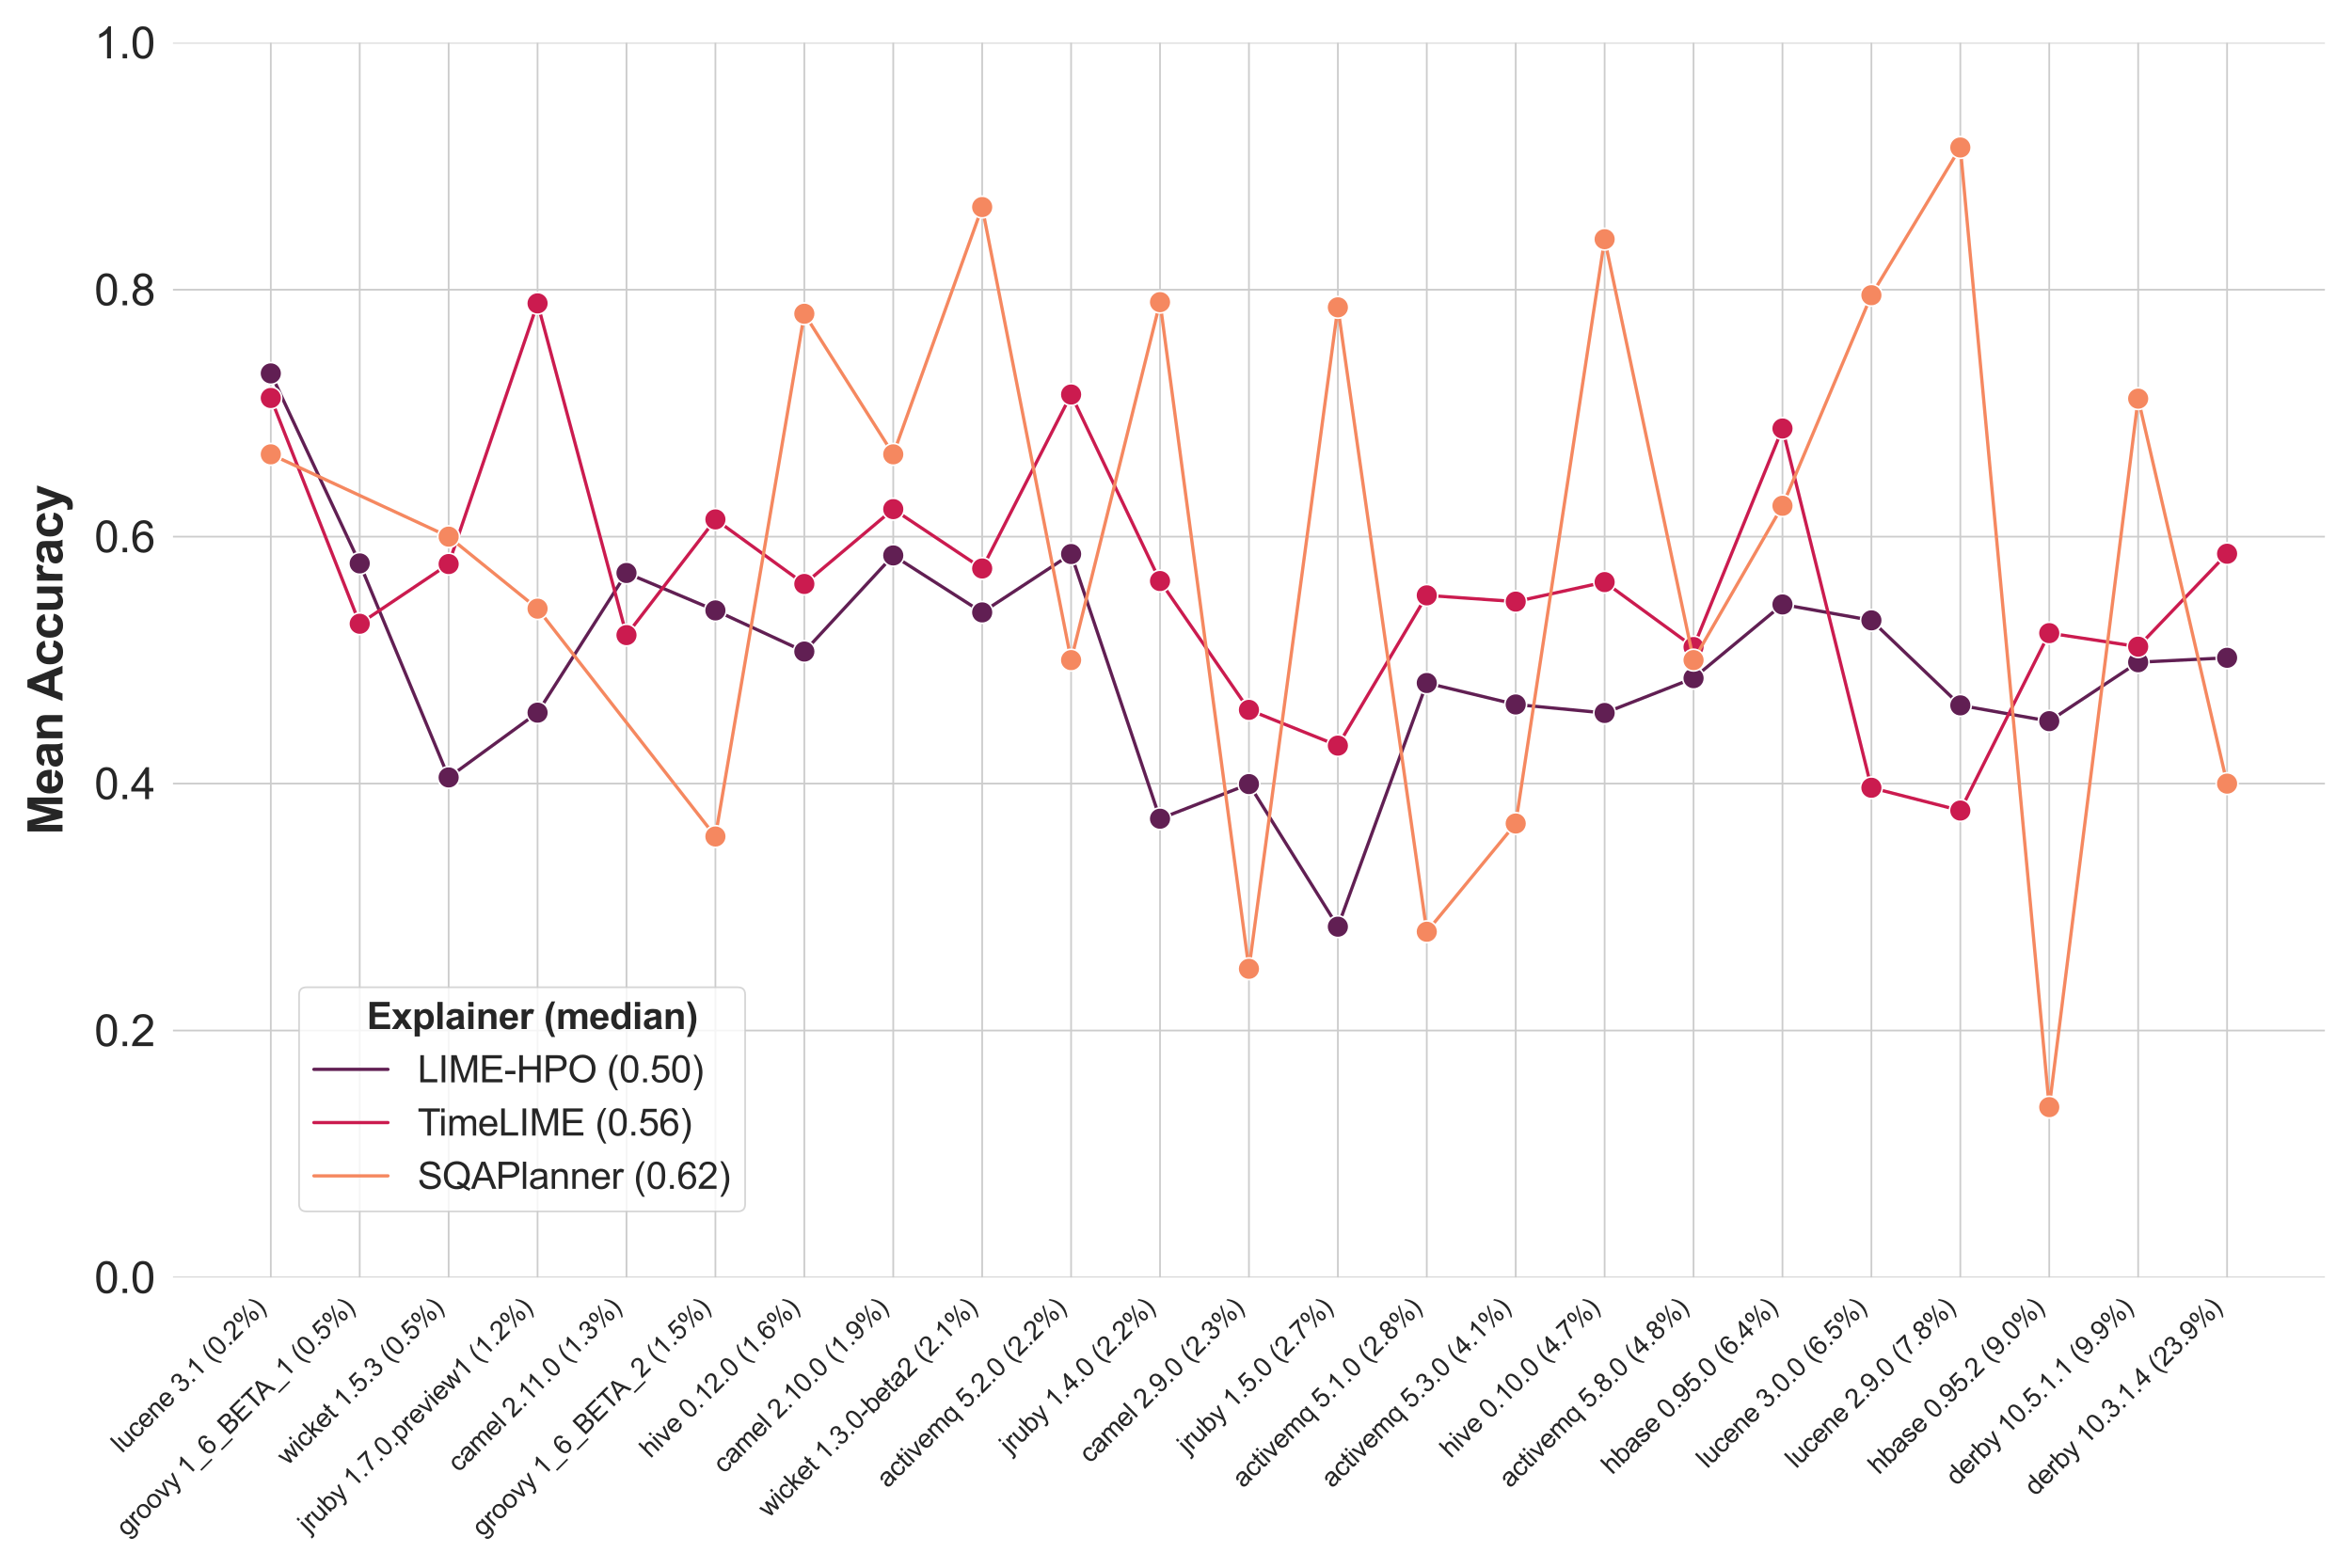 <?xml version="1.0" encoding="utf-8" standalone="no"?>
<!DOCTYPE svg PUBLIC "-//W3C//DTD SVG 1.1//EN"
  "http://www.w3.org/Graphics/SVG/1.1/DTD/svg11.dtd">
<svg xmlns:xlink="http://www.w3.org/1999/xlink" width="1080pt" height="720pt" viewBox="0 0 1080 720" xmlns="http://www.w3.org/2000/svg" version="1.1">
 <defs>
  <style type="text/css">*{stroke-linejoin: round; stroke-linecap: butt}</style>
 </defs>
 <g id="figure_1">
  <g id="patch_1">
   <path d="M 0 720 
L 1080 720 
L 1080 0 
L 0 0 
z
" style="fill: #ffffff"/>
  </g>
  <g id="axes_1">
   <g id="patch_2">
    <path d="M 79.432 586.704 
L 1067.558 586.704 
L 1067.558 19.642 
L 79.432 19.642 
z
" style="fill: #ffffff"/>
   </g>
   <g id="matplotlib.axis_1">
    <g id="xtick_1">
     <g id="line2d_1">
      <path d="M 124.346 586.704 
L 124.346 19.642 
" clip-path="url(#pb3575ef70c)" style="fill: none; stroke: #cccccc; stroke-width: 0.8; stroke-linecap: round"/>
     </g>
     <g id="text_1">
      <!-- lucene 3.1 (0.2%) -->
      <g style="fill: #262626" transform="translate(56.059 667.683) rotate(-45) scale(0.12 -0.12)">
       <defs>
        <path id="ArialMT-6c" d="M 409 0 
L 409 4581 
L 972 4581 
L 972 0 
L 409 0 
z
" transform="scale(0.016)"/>
        <path id="ArialMT-75" d="M 2597 0 
L 2597 488 
Q 2209 -75 1544 -75 
Q 1250 -75 995 37 
Q 741 150 617 320 
Q 494 491 444 738 
Q 409 903 409 1263 
L 409 3319 
L 972 3319 
L 972 1478 
Q 972 1038 1006 884 
Q 1059 663 1231 536 
Q 1403 409 1656 409 
Q 1909 409 2131 539 
Q 2353 669 2445 892 
Q 2538 1116 2538 1541 
L 2538 3319 
L 3100 3319 
L 3100 0 
L 2597 0 
z
" transform="scale(0.016)"/>
        <path id="ArialMT-63" d="M 2588 1216 
L 3141 1144 
Q 3050 572 2676 248 
Q 2303 -75 1759 -75 
Q 1078 -75 664 370 
Q 250 816 250 1647 
Q 250 2184 428 2587 
Q 606 2991 970 3192 
Q 1334 3394 1763 3394 
Q 2303 3394 2647 3120 
Q 2991 2847 3088 2344 
L 2541 2259 
Q 2463 2594 2264 2762 
Q 2066 2931 1784 2931 
Q 1359 2931 1093 2626 
Q 828 2322 828 1663 
Q 828 994 1084 691 
Q 1341 388 1753 388 
Q 2084 388 2306 591 
Q 2528 794 2588 1216 
z
" transform="scale(0.016)"/>
        <path id="ArialMT-65" d="M 2694 1069 
L 3275 997 
Q 3138 488 2766 206 
Q 2394 -75 1816 -75 
Q 1088 -75 661 373 
Q 234 822 234 1631 
Q 234 2469 665 2931 
Q 1097 3394 1784 3394 
Q 2450 3394 2872 2941 
Q 3294 2488 3294 1666 
Q 3294 1616 3291 1516 
L 816 1516 
Q 847 969 1125 678 
Q 1403 388 1819 388 
Q 2128 388 2347 550 
Q 2566 713 2694 1069 
z
M 847 1978 
L 2700 1978 
Q 2663 2397 2488 2606 
Q 2219 2931 1791 2931 
Q 1403 2931 1139 2672 
Q 875 2413 847 1978 
z
" transform="scale(0.016)"/>
        <path id="ArialMT-6e" d="M 422 0 
L 422 3319 
L 928 3319 
L 928 2847 
Q 1294 3394 1984 3394 
Q 2284 3394 2536 3286 
Q 2788 3178 2913 3003 
Q 3038 2828 3088 2588 
Q 3119 2431 3119 2041 
L 3119 0 
L 2556 0 
L 2556 2019 
Q 2556 2363 2490 2533 
Q 2425 2703 2258 2804 
Q 2091 2906 1866 2906 
Q 1506 2906 1245 2678 
Q 984 2450 984 1813 
L 984 0 
L 422 0 
z
" transform="scale(0.016)"/>
        <path id="ArialMT-20" transform="scale(0.016)"/>
        <path id="ArialMT-33" d="M 269 1209 
L 831 1284 
Q 928 806 1161 595 
Q 1394 384 1728 384 
Q 2125 384 2398 659 
Q 2672 934 2672 1341 
Q 2672 1728 2419 1979 
Q 2166 2231 1775 2231 
Q 1616 2231 1378 2169 
L 1441 2663 
Q 1497 2656 1531 2656 
Q 1891 2656 2178 2843 
Q 2466 3031 2466 3422 
Q 2466 3731 2256 3934 
Q 2047 4138 1716 4138 
Q 1388 4138 1169 3931 
Q 950 3725 888 3313 
L 325 3413 
Q 428 3978 793 4289 
Q 1159 4600 1703 4600 
Q 2078 4600 2393 4439 
Q 2709 4278 2876 4000 
Q 3044 3722 3044 3409 
Q 3044 3113 2884 2869 
Q 2725 2625 2413 2481 
Q 2819 2388 3044 2092 
Q 3269 1797 3269 1353 
Q 3269 753 2831 336 
Q 2394 -81 1725 -81 
Q 1122 -81 723 278 
Q 325 638 269 1209 
z
" transform="scale(0.016)"/>
        <path id="ArialMT-2e" d="M 581 0 
L 581 641 
L 1222 641 
L 1222 0 
L 581 0 
z
" transform="scale(0.016)"/>
        <path id="ArialMT-31" d="M 2384 0 
L 1822 0 
L 1822 3584 
Q 1619 3391 1289 3197 
Q 959 3003 697 2906 
L 697 3450 
Q 1169 3672 1522 3987 
Q 1875 4303 2022 4600 
L 2384 4600 
L 2384 0 
z
" transform="scale(0.016)"/>
        <path id="ArialMT-28" d="M 1497 -1347 
Q 1031 -759 709 28 
Q 388 816 388 1659 
Q 388 2403 628 3084 
Q 909 3875 1497 4659 
L 1900 4659 
Q 1522 4009 1400 3731 
Q 1209 3300 1100 2831 
Q 966 2247 966 1656 
Q 966 153 1900 -1347 
L 1497 -1347 
z
" transform="scale(0.016)"/>
        <path id="ArialMT-30" d="M 266 2259 
Q 266 3072 433 3567 
Q 600 4063 929 4331 
Q 1259 4600 1759 4600 
Q 2128 4600 2406 4451 
Q 2684 4303 2865 4023 
Q 3047 3744 3150 3342 
Q 3253 2941 3253 2259 
Q 3253 1453 3087 958 
Q 2922 463 2592 192 
Q 2263 -78 1759 -78 
Q 1097 -78 719 397 
Q 266 969 266 2259 
z
M 844 2259 
Q 844 1131 1108 757 
Q 1372 384 1759 384 
Q 2147 384 2411 759 
Q 2675 1134 2675 2259 
Q 2675 3391 2411 3762 
Q 2147 4134 1753 4134 
Q 1366 4134 1134 3806 
Q 844 3388 844 2259 
z
" transform="scale(0.016)"/>
        <path id="ArialMT-32" d="M 3222 541 
L 3222 0 
L 194 0 
Q 188 203 259 391 
Q 375 700 629 1000 
Q 884 1300 1366 1694 
Q 2113 2306 2375 2664 
Q 2638 3022 2638 3341 
Q 2638 3675 2398 3904 
Q 2159 4134 1775 4134 
Q 1369 4134 1125 3890 
Q 881 3647 878 3216 
L 300 3275 
Q 359 3922 746 4261 
Q 1134 4600 1788 4600 
Q 2447 4600 2831 4234 
Q 3216 3869 3216 3328 
Q 3216 3053 3103 2787 
Q 2991 2522 2730 2228 
Q 2469 1934 1863 1422 
Q 1356 997 1212 845 
Q 1069 694 975 541 
L 3222 541 
z
" transform="scale(0.016)"/>
        <path id="ArialMT-25" d="M 372 3481 
Q 372 3972 619 4315 
Q 866 4659 1334 4659 
Q 1766 4659 2048 4351 
Q 2331 4044 2331 3447 
Q 2331 2866 2045 2552 
Q 1759 2238 1341 2238 
Q 925 2238 648 2547 
Q 372 2856 372 3481 
z
M 1350 4272 
Q 1141 4272 1002 4090 
Q 863 3909 863 3425 
Q 863 2984 1003 2804 
Q 1144 2625 1350 2625 
Q 1563 2625 1702 2806 
Q 1841 2988 1841 3469 
Q 1841 3913 1700 4092 
Q 1559 4272 1350 4272 
z
M 1353 -169 
L 3859 4659 
L 4316 4659 
L 1819 -169 
L 1353 -169 
z
M 3334 1075 
Q 3334 1569 3581 1911 
Q 3828 2253 4300 2253 
Q 4731 2253 5014 1945 
Q 5297 1638 5297 1041 
Q 5297 459 5011 145 
Q 4725 -169 4303 -169 
Q 3888 -169 3611 142 
Q 3334 453 3334 1075 
z
M 4316 1866 
Q 4103 1866 3964 1684 
Q 3825 1503 3825 1019 
Q 3825 581 3965 400 
Q 4106 219 4313 219 
Q 4528 219 4667 400 
Q 4806 581 4806 1063 
Q 4806 1506 4665 1686 
Q 4525 1866 4316 1866 
z
" transform="scale(0.016)"/>
        <path id="ArialMT-29" d="M 791 -1347 
L 388 -1347 
Q 1322 153 1322 1656 
Q 1322 2244 1188 2822 
Q 1081 3291 891 3722 
Q 769 4003 388 4659 
L 791 4659 
Q 1378 3875 1659 3084 
Q 1900 2403 1900 1659 
Q 1900 816 1576 28 
Q 1253 -759 791 -1347 
z
" transform="scale(0.016)"/>
       </defs>
       <use xlink:href="#ArialMT-6c"/>
       <use xlink:href="#ArialMT-75" x="22.217"/>
       <use xlink:href="#ArialMT-63" x="77.832"/>
       <use xlink:href="#ArialMT-65" x="127.832"/>
       <use xlink:href="#ArialMT-6e" x="183.447"/>
       <use xlink:href="#ArialMT-65" x="239.062"/>
       <use xlink:href="#ArialMT-20" x="294.678"/>
       <use xlink:href="#ArialMT-33" x="322.461"/>
       <use xlink:href="#ArialMT-2e" x="378.076"/>
       <use xlink:href="#ArialMT-31" x="405.859"/>
       <use xlink:href="#ArialMT-20" x="461.475"/>
       <use xlink:href="#ArialMT-28" x="489.258"/>
       <use xlink:href="#ArialMT-30" x="522.559"/>
       <use xlink:href="#ArialMT-2e" x="578.174"/>
       <use xlink:href="#ArialMT-32" x="605.957"/>
       <use xlink:href="#ArialMT-25" x="661.572"/>
       <use xlink:href="#ArialMT-29" x="750.488"/>
      </g>
     </g>
    </g>
    <g id="xtick_2">
     <g id="line2d_2">
      <path d="M 165.178 586.704 
L 165.178 19.642 
" clip-path="url(#pb3575ef70c)" style="fill: none; stroke: #cccccc; stroke-width: 0.8; stroke-linecap: round"/>
     </g>
     <g id="text_2">
      <!-- groovy 1_6_BETA_1 (0.5%) -->
      <g style="fill: #262626" transform="translate(58.372 706.201) rotate(-45) scale(0.12 -0.12)">
       <defs>
        <path id="ArialMT-67" d="M 319 -275 
L 866 -356 
Q 900 -609 1056 -725 
Q 1266 -881 1628 -881 
Q 2019 -881 2231 -725 
Q 2444 -569 2519 -288 
Q 2563 -116 2559 434 
Q 2191 0 1641 0 
Q 956 0 581 494 
Q 206 988 206 1678 
Q 206 2153 378 2554 
Q 550 2956 876 3175 
Q 1203 3394 1644 3394 
Q 2231 3394 2613 2919 
L 2613 3319 
L 3131 3319 
L 3131 450 
Q 3131 -325 2973 -648 
Q 2816 -972 2473 -1159 
Q 2131 -1347 1631 -1347 
Q 1038 -1347 672 -1080 
Q 306 -813 319 -275 
z
M 784 1719 
Q 784 1066 1043 766 
Q 1303 466 1694 466 
Q 2081 466 2343 764 
Q 2606 1063 2606 1700 
Q 2606 2309 2336 2618 
Q 2066 2928 1684 2928 
Q 1309 2928 1046 2623 
Q 784 2319 784 1719 
z
" transform="scale(0.016)"/>
        <path id="ArialMT-72" d="M 416 0 
L 416 3319 
L 922 3319 
L 922 2816 
Q 1116 3169 1280 3281 
Q 1444 3394 1641 3394 
Q 1925 3394 2219 3213 
L 2025 2691 
Q 1819 2813 1613 2813 
Q 1428 2813 1281 2702 
Q 1134 2591 1072 2394 
Q 978 2094 978 1738 
L 978 0 
L 416 0 
z
" transform="scale(0.016)"/>
        <path id="ArialMT-6f" d="M 213 1659 
Q 213 2581 725 3025 
Q 1153 3394 1769 3394 
Q 2453 3394 2887 2945 
Q 3322 2497 3322 1706 
Q 3322 1066 3130 698 
Q 2938 331 2570 128 
Q 2203 -75 1769 -75 
Q 1072 -75 642 372 
Q 213 819 213 1659 
z
M 791 1659 
Q 791 1022 1069 705 
Q 1347 388 1769 388 
Q 2188 388 2466 706 
Q 2744 1025 2744 1678 
Q 2744 2294 2464 2611 
Q 2184 2928 1769 2928 
Q 1347 2928 1069 2612 
Q 791 2297 791 1659 
z
" transform="scale(0.016)"/>
        <path id="ArialMT-76" d="M 1344 0 
L 81 3319 
L 675 3319 
L 1388 1331 
Q 1503 1009 1600 663 
Q 1675 925 1809 1294 
L 2547 3319 
L 3125 3319 
L 1869 0 
L 1344 0 
z
" transform="scale(0.016)"/>
        <path id="ArialMT-79" d="M 397 -1278 
L 334 -750 
Q 519 -800 656 -800 
Q 844 -800 956 -737 
Q 1069 -675 1141 -563 
Q 1194 -478 1313 -144 
Q 1328 -97 1363 -6 
L 103 3319 
L 709 3319 
L 1400 1397 
Q 1534 1031 1641 628 
Q 1738 1016 1872 1384 
L 2581 3319 
L 3144 3319 
L 1881 -56 
Q 1678 -603 1566 -809 
Q 1416 -1088 1222 -1217 
Q 1028 -1347 759 -1347 
Q 597 -1347 397 -1278 
z
" transform="scale(0.016)"/>
        <path id="ArialMT-5f" d="M -97 -1272 
L -97 -866 
L 3631 -866 
L 3631 -1272 
L -97 -1272 
z
" transform="scale(0.016)"/>
        <path id="ArialMT-36" d="M 3184 3459 
L 2625 3416 
Q 2550 3747 2413 3897 
Q 2184 4138 1850 4138 
Q 1581 4138 1378 3988 
Q 1113 3794 959 3422 
Q 806 3050 800 2363 
Q 1003 2672 1297 2822 
Q 1591 2972 1913 2972 
Q 2475 2972 2870 2558 
Q 3266 2144 3266 1488 
Q 3266 1056 3080 686 
Q 2894 316 2569 119 
Q 2244 -78 1831 -78 
Q 1128 -78 684 439 
Q 241 956 241 2144 
Q 241 3472 731 4075 
Q 1159 4600 1884 4600 
Q 2425 4600 2770 4297 
Q 3116 3994 3184 3459 
z
M 888 1484 
Q 888 1194 1011 928 
Q 1134 663 1356 523 
Q 1578 384 1822 384 
Q 2178 384 2434 671 
Q 2691 959 2691 1453 
Q 2691 1928 2437 2201 
Q 2184 2475 1800 2475 
Q 1419 2475 1153 2201 
Q 888 1928 888 1484 
z
" transform="scale(0.016)"/>
        <path id="ArialMT-42" d="M 469 0 
L 469 4581 
L 2188 4581 
Q 2713 4581 3030 4442 
Q 3347 4303 3526 4014 
Q 3706 3725 3706 3409 
Q 3706 3116 3547 2856 
Q 3388 2597 3066 2438 
Q 3481 2316 3704 2022 
Q 3928 1728 3928 1328 
Q 3928 1006 3792 729 
Q 3656 453 3456 303 
Q 3256 153 2954 76 
Q 2653 0 2216 0 
L 469 0 
z
M 1075 2656 
L 2066 2656 
Q 2469 2656 2644 2709 
Q 2875 2778 2992 2937 
Q 3109 3097 3109 3338 
Q 3109 3566 3000 3739 
Q 2891 3913 2687 3977 
Q 2484 4041 1991 4041 
L 1075 4041 
L 1075 2656 
z
M 1075 541 
L 2216 541 
Q 2509 541 2628 563 
Q 2838 600 2978 687 
Q 3119 775 3209 942 
Q 3300 1109 3300 1328 
Q 3300 1584 3169 1773 
Q 3038 1963 2805 2039 
Q 2572 2116 2134 2116 
L 1075 2116 
L 1075 541 
z
" transform="scale(0.016)"/>
        <path id="ArialMT-45" d="M 506 0 
L 506 4581 
L 3819 4581 
L 3819 4041 
L 1113 4041 
L 1113 2638 
L 3647 2638 
L 3647 2100 
L 1113 2100 
L 1113 541 
L 3925 541 
L 3925 0 
L 506 0 
z
" transform="scale(0.016)"/>
        <path id="ArialMT-54" d="M 1659 0 
L 1659 4041 
L 150 4041 
L 150 4581 
L 3781 4581 
L 3781 4041 
L 2266 4041 
L 2266 0 
L 1659 0 
z
" transform="scale(0.016)"/>
        <path id="ArialMT-41" d="M -9 0 
L 1750 4581 
L 2403 4581 
L 4278 0 
L 3588 0 
L 3053 1388 
L 1138 1388 
L 634 0 
L -9 0 
z
M 1313 1881 
L 2866 1881 
L 2388 3150 
Q 2169 3728 2063 4100 
Q 1975 3659 1816 3225 
L 1313 1881 
z
" transform="scale(0.016)"/>
        <path id="ArialMT-35" d="M 266 1200 
L 856 1250 
Q 922 819 1161 601 
Q 1400 384 1738 384 
Q 2144 384 2425 690 
Q 2706 997 2706 1503 
Q 2706 1984 2436 2262 
Q 2166 2541 1728 2541 
Q 1456 2541 1237 2417 
Q 1019 2294 894 2097 
L 366 2166 
L 809 4519 
L 3088 4519 
L 3088 3981 
L 1259 3981 
L 1013 2750 
Q 1425 3038 1878 3038 
Q 2478 3038 2890 2622 
Q 3303 2206 3303 1553 
Q 3303 931 2941 478 
Q 2500 -78 1738 -78 
Q 1113 -78 717 272 
Q 322 622 266 1200 
z
" transform="scale(0.016)"/>
       </defs>
       <use xlink:href="#ArialMT-67"/>
       <use xlink:href="#ArialMT-72" x="55.615"/>
       <use xlink:href="#ArialMT-6f" x="88.916"/>
       <use xlink:href="#ArialMT-6f" x="144.531"/>
       <use xlink:href="#ArialMT-76" x="200.146"/>
       <use xlink:href="#ArialMT-79" x="250.146"/>
       <use xlink:href="#ArialMT-20" x="300.146"/>
       <use xlink:href="#ArialMT-31" x="327.93"/>
       <use xlink:href="#ArialMT-5f" x="383.545"/>
       <use xlink:href="#ArialMT-36" x="439.16"/>
       <use xlink:href="#ArialMT-5f" x="494.775"/>
       <use xlink:href="#ArialMT-42" x="550.391"/>
       <use xlink:href="#ArialMT-45" x="617.09"/>
       <use xlink:href="#ArialMT-54" x="683.789"/>
       <use xlink:href="#ArialMT-41" x="737.498"/>
       <use xlink:href="#ArialMT-5f" x="804.197"/>
       <use xlink:href="#ArialMT-31" x="859.812"/>
       <use xlink:href="#ArialMT-20" x="915.428"/>
       <use xlink:href="#ArialMT-28" x="943.211"/>
       <use xlink:href="#ArialMT-30" x="976.512"/>
       <use xlink:href="#ArialMT-2e" x="1032.127"/>
       <use xlink:href="#ArialMT-35" x="1059.91"/>
       <use xlink:href="#ArialMT-25" x="1115.525"/>
       <use xlink:href="#ArialMT-29" x="1204.441"/>
      </g>
     </g>
    </g>
    <g id="xtick_3">
     <g id="line2d_3">
      <path d="M 206.01 586.704 
L 206.01 19.642 
" clip-path="url(#pb3575ef70c)" style="fill: none; stroke: #cccccc; stroke-width: 0.8; stroke-linecap: round"/>
     </g>
     <g id="text_3">
      <!-- wicket 1.5.3 (0.5%) -->
      <g style="fill: #262626" transform="translate(132.074 673.331) rotate(-45) scale(0.12 -0.12)">
       <defs>
        <path id="ArialMT-77" d="M 1034 0 
L 19 3319 
L 600 3319 
L 1128 1403 
L 1325 691 
Q 1338 744 1497 1375 
L 2025 3319 
L 2603 3319 
L 3100 1394 
L 3266 759 
L 3456 1400 
L 4025 3319 
L 4572 3319 
L 3534 0 
L 2950 0 
L 2422 1988 
L 2294 2553 
L 1622 0 
L 1034 0 
z
" transform="scale(0.016)"/>
        <path id="ArialMT-69" d="M 425 3934 
L 425 4581 
L 988 4581 
L 988 3934 
L 425 3934 
z
M 425 0 
L 425 3319 
L 988 3319 
L 988 0 
L 425 0 
z
" transform="scale(0.016)"/>
        <path id="ArialMT-6b" d="M 425 0 
L 425 4581 
L 988 4581 
L 988 1969 
L 2319 3319 
L 3047 3319 
L 1778 2088 
L 3175 0 
L 2481 0 
L 1384 1697 
L 988 1316 
L 988 0 
L 425 0 
z
" transform="scale(0.016)"/>
        <path id="ArialMT-74" d="M 1650 503 
L 1731 6 
Q 1494 -44 1306 -44 
Q 1000 -44 831 53 
Q 663 150 594 308 
Q 525 466 525 972 
L 525 2881 
L 113 2881 
L 113 3319 
L 525 3319 
L 525 4141 
L 1084 4478 
L 1084 3319 
L 1650 3319 
L 1650 2881 
L 1084 2881 
L 1084 941 
Q 1084 700 1114 631 
Q 1144 563 1211 522 
Q 1278 481 1403 481 
Q 1497 481 1650 503 
z
" transform="scale(0.016)"/>
       </defs>
       <use xlink:href="#ArialMT-77"/>
       <use xlink:href="#ArialMT-69" x="72.217"/>
       <use xlink:href="#ArialMT-63" x="94.434"/>
       <use xlink:href="#ArialMT-6b" x="144.434"/>
       <use xlink:href="#ArialMT-65" x="194.434"/>
       <use xlink:href="#ArialMT-74" x="250.049"/>
       <use xlink:href="#ArialMT-20" x="277.832"/>
       <use xlink:href="#ArialMT-31" x="305.615"/>
       <use xlink:href="#ArialMT-2e" x="361.23"/>
       <use xlink:href="#ArialMT-35" x="389.014"/>
       <use xlink:href="#ArialMT-2e" x="444.629"/>
       <use xlink:href="#ArialMT-33" x="472.412"/>
       <use xlink:href="#ArialMT-20" x="528.027"/>
       <use xlink:href="#ArialMT-28" x="555.811"/>
       <use xlink:href="#ArialMT-30" x="589.111"/>
       <use xlink:href="#ArialMT-2e" x="644.727"/>
       <use xlink:href="#ArialMT-35" x="672.51"/>
       <use xlink:href="#ArialMT-25" x="728.125"/>
       <use xlink:href="#ArialMT-29" x="817.041"/>
      </g>
     </g>
    </g>
    <g id="xtick_4">
     <g id="line2d_4">
      <path d="M 246.842 586.704 
L 246.842 19.642 
" clip-path="url(#pb3575ef70c)" style="fill: none; stroke: #cccccc; stroke-width: 0.8; stroke-linecap: round"/>
     </g>
     <g id="text_4">
      <!-- jruby 1.7.0.preview1 (1.2%) -->
      <g style="fill: #262626" transform="translate(141.776 704.46) rotate(-45) scale(0.12 -0.12)">
       <defs>
        <path id="ArialMT-6a" d="M 419 3928 
L 419 4581 
L 981 4581 
L 981 3928 
L 419 3928 
z
M -294 -1288 
L -188 -809 
Q -19 -853 78 -853 
Q 250 -853 334 -739 
Q 419 -625 419 -169 
L 419 3319 
L 981 3319 
L 981 -181 
Q 981 -794 822 -1034 
Q 619 -1347 147 -1347 
Q -81 -1347 -294 -1288 
z
" transform="scale(0.016)"/>
        <path id="ArialMT-62" d="M 941 0 
L 419 0 
L 419 4581 
L 981 4581 
L 981 2947 
Q 1338 3394 1891 3394 
Q 2197 3394 2470 3270 
Q 2744 3147 2920 2923 
Q 3097 2700 3197 2384 
Q 3297 2069 3297 1709 
Q 3297 856 2875 390 
Q 2453 -75 1863 -75 
Q 1275 -75 941 416 
L 941 0 
z
M 934 1684 
Q 934 1088 1097 822 
Q 1363 388 1816 388 
Q 2184 388 2453 708 
Q 2722 1028 2722 1663 
Q 2722 2313 2464 2622 
Q 2206 2931 1841 2931 
Q 1472 2931 1203 2611 
Q 934 2291 934 1684 
z
" transform="scale(0.016)"/>
        <path id="ArialMT-37" d="M 303 3981 
L 303 4522 
L 3269 4522 
L 3269 4084 
Q 2831 3619 2401 2847 
Q 1972 2075 1738 1259 
Q 1569 684 1522 0 
L 944 0 
Q 953 541 1156 1306 
Q 1359 2072 1739 2783 
Q 2119 3494 2547 3981 
L 303 3981 
z
" transform="scale(0.016)"/>
        <path id="ArialMT-70" d="M 422 -1272 
L 422 3319 
L 934 3319 
L 934 2888 
Q 1116 3141 1344 3267 
Q 1572 3394 1897 3394 
Q 2322 3394 2647 3175 
Q 2972 2956 3137 2557 
Q 3303 2159 3303 1684 
Q 3303 1175 3120 767 
Q 2938 359 2589 142 
Q 2241 -75 1856 -75 
Q 1575 -75 1351 44 
Q 1128 163 984 344 
L 984 -1272 
L 422 -1272 
z
M 931 1641 
Q 931 1000 1190 694 
Q 1450 388 1819 388 
Q 2194 388 2461 705 
Q 2728 1022 2728 1688 
Q 2728 2322 2467 2637 
Q 2206 2953 1844 2953 
Q 1484 2953 1207 2617 
Q 931 2281 931 1641 
z
" transform="scale(0.016)"/>
       </defs>
       <use xlink:href="#ArialMT-6a"/>
       <use xlink:href="#ArialMT-72" x="22.217"/>
       <use xlink:href="#ArialMT-75" x="55.518"/>
       <use xlink:href="#ArialMT-62" x="111.133"/>
       <use xlink:href="#ArialMT-79" x="166.748"/>
       <use xlink:href="#ArialMT-20" x="216.748"/>
       <use xlink:href="#ArialMT-31" x="244.531"/>
       <use xlink:href="#ArialMT-2e" x="300.146"/>
       <use xlink:href="#ArialMT-37" x="327.93"/>
       <use xlink:href="#ArialMT-2e" x="383.545"/>
       <use xlink:href="#ArialMT-30" x="411.328"/>
       <use xlink:href="#ArialMT-2e" x="466.943"/>
       <use xlink:href="#ArialMT-70" x="494.727"/>
       <use xlink:href="#ArialMT-72" x="550.342"/>
       <use xlink:href="#ArialMT-65" x="583.643"/>
       <use xlink:href="#ArialMT-76" x="639.258"/>
       <use xlink:href="#ArialMT-69" x="689.258"/>
       <use xlink:href="#ArialMT-65" x="711.475"/>
       <use xlink:href="#ArialMT-77" x="767.09"/>
       <use xlink:href="#ArialMT-31" x="839.307"/>
       <use xlink:href="#ArialMT-20" x="894.922"/>
       <use xlink:href="#ArialMT-28" x="922.705"/>
       <use xlink:href="#ArialMT-31" x="956.006"/>
       <use xlink:href="#ArialMT-2e" x="1011.621"/>
       <use xlink:href="#ArialMT-32" x="1039.404"/>
       <use xlink:href="#ArialMT-25" x="1095.02"/>
       <use xlink:href="#ArialMT-29" x="1183.936"/>
      </g>
     </g>
    </g>
    <g id="xtick_5">
     <g id="line2d_5">
      <path d="M 287.673 586.704 
L 287.673 19.642 
" clip-path="url(#pb3575ef70c)" style="fill: none; stroke: #cccccc; stroke-width: 0.8; stroke-linecap: round"/>
     </g>
     <g id="text_5">
      <!-- camel 2.11.0 (1.3%) -->
      <g style="fill: #262626" transform="translate(210.586 676.482) rotate(-45) scale(0.12 -0.12)">
       <defs>
        <path id="ArialMT-61" d="M 2588 409 
Q 2275 144 1986 34 
Q 1697 -75 1366 -75 
Q 819 -75 525 192 
Q 231 459 231 875 
Q 231 1119 342 1320 
Q 453 1522 633 1644 
Q 813 1766 1038 1828 
Q 1203 1872 1538 1913 
Q 2219 1994 2541 2106 
Q 2544 2222 2544 2253 
Q 2544 2597 2384 2738 
Q 2169 2928 1744 2928 
Q 1347 2928 1158 2789 
Q 969 2650 878 2297 
L 328 2372 
Q 403 2725 575 2942 
Q 747 3159 1072 3276 
Q 1397 3394 1825 3394 
Q 2250 3394 2515 3294 
Q 2781 3194 2906 3042 
Q 3031 2891 3081 2659 
Q 3109 2516 3109 2141 
L 3109 1391 
Q 3109 606 3145 398 
Q 3181 191 3288 0 
L 2700 0 
Q 2613 175 2588 409 
z
M 2541 1666 
Q 2234 1541 1622 1453 
Q 1275 1403 1131 1340 
Q 988 1278 909 1158 
Q 831 1038 831 891 
Q 831 666 1001 516 
Q 1172 366 1500 366 
Q 1825 366 2078 508 
Q 2331 650 2450 897 
Q 2541 1088 2541 1459 
L 2541 1666 
z
" transform="scale(0.016)"/>
        <path id="ArialMT-6d" d="M 422 0 
L 422 3319 
L 925 3319 
L 925 2853 
Q 1081 3097 1340 3245 
Q 1600 3394 1931 3394 
Q 2300 3394 2536 3241 
Q 2772 3088 2869 2813 
Q 3263 3394 3894 3394 
Q 4388 3394 4653 3120 
Q 4919 2847 4919 2278 
L 4919 0 
L 4359 0 
L 4359 2091 
Q 4359 2428 4304 2576 
Q 4250 2725 4106 2815 
Q 3963 2906 3769 2906 
Q 3419 2906 3187 2673 
Q 2956 2441 2956 1928 
L 2956 0 
L 2394 0 
L 2394 2156 
Q 2394 2531 2256 2718 
Q 2119 2906 1806 2906 
Q 1569 2906 1367 2781 
Q 1166 2656 1075 2415 
Q 984 2175 984 1722 
L 984 0 
L 422 0 
z
" transform="scale(0.016)"/>
       </defs>
       <use xlink:href="#ArialMT-63"/>
       <use xlink:href="#ArialMT-61" x="50"/>
       <use xlink:href="#ArialMT-6d" x="105.615"/>
       <use xlink:href="#ArialMT-65" x="188.916"/>
       <use xlink:href="#ArialMT-6c" x="244.531"/>
       <use xlink:href="#ArialMT-20" x="266.748"/>
       <use xlink:href="#ArialMT-32" x="294.531"/>
       <use xlink:href="#ArialMT-2e" x="350.146"/>
       <use xlink:href="#ArialMT-31" x="377.93"/>
       <use xlink:href="#ArialMT-31" x="426.17"/>
       <use xlink:href="#ArialMT-2e" x="481.785"/>
       <use xlink:href="#ArialMT-30" x="509.568"/>
       <use xlink:href="#ArialMT-20" x="565.184"/>
       <use xlink:href="#ArialMT-28" x="592.967"/>
       <use xlink:href="#ArialMT-31" x="626.268"/>
       <use xlink:href="#ArialMT-2e" x="681.883"/>
       <use xlink:href="#ArialMT-33" x="709.666"/>
       <use xlink:href="#ArialMT-25" x="765.281"/>
       <use xlink:href="#ArialMT-29" x="854.197"/>
      </g>
     </g>
    </g>
    <g id="xtick_6">
     <g id="line2d_6">
      <path d="M 328.505 586.704 
L 328.505 19.642 
" clip-path="url(#pb3575ef70c)" style="fill: none; stroke: #cccccc; stroke-width: 0.8; stroke-linecap: round"/>
     </g>
     <g id="text_6">
      <!-- groovy 1_6_BETA_2 (1.5%) -->
      <g style="fill: #262626" transform="translate(221.699 706.201) rotate(-45) scale(0.12 -0.12)">
       <use xlink:href="#ArialMT-67"/>
       <use xlink:href="#ArialMT-72" x="55.615"/>
       <use xlink:href="#ArialMT-6f" x="88.916"/>
       <use xlink:href="#ArialMT-6f" x="144.531"/>
       <use xlink:href="#ArialMT-76" x="200.146"/>
       <use xlink:href="#ArialMT-79" x="250.146"/>
       <use xlink:href="#ArialMT-20" x="300.146"/>
       <use xlink:href="#ArialMT-31" x="327.93"/>
       <use xlink:href="#ArialMT-5f" x="383.545"/>
       <use xlink:href="#ArialMT-36" x="439.16"/>
       <use xlink:href="#ArialMT-5f" x="494.775"/>
       <use xlink:href="#ArialMT-42" x="550.391"/>
       <use xlink:href="#ArialMT-45" x="617.09"/>
       <use xlink:href="#ArialMT-54" x="683.789"/>
       <use xlink:href="#ArialMT-41" x="737.498"/>
       <use xlink:href="#ArialMT-5f" x="804.197"/>
       <use xlink:href="#ArialMT-32" x="859.812"/>
       <use xlink:href="#ArialMT-20" x="915.428"/>
       <use xlink:href="#ArialMT-28" x="943.211"/>
       <use xlink:href="#ArialMT-31" x="976.512"/>
       <use xlink:href="#ArialMT-2e" x="1032.127"/>
       <use xlink:href="#ArialMT-35" x="1059.91"/>
       <use xlink:href="#ArialMT-25" x="1115.525"/>
       <use xlink:href="#ArialMT-29" x="1204.441"/>
      </g>
     </g>
    </g>
    <g id="xtick_7">
     <g id="line2d_7">
      <path d="M 369.337 586.704 
L 369.337 19.642 
" clip-path="url(#pb3575ef70c)" style="fill: none; stroke: #cccccc; stroke-width: 0.8; stroke-linecap: round"/>
     </g>
     <g id="text_7">
      <!-- hive 0.12.0 (1.6%) -->
      <g style="fill: #262626" transform="translate(298.691 670.04) rotate(-45) scale(0.12 -0.12)">
       <defs>
        <path id="ArialMT-68" d="M 422 0 
L 422 4581 
L 984 4581 
L 984 2938 
Q 1378 3394 1978 3394 
Q 2347 3394 2619 3248 
Q 2891 3103 3008 2847 
Q 3125 2591 3125 2103 
L 3125 0 
L 2563 0 
L 2563 2103 
Q 2563 2525 2380 2717 
Q 2197 2909 1863 2909 
Q 1613 2909 1392 2779 
Q 1172 2650 1078 2428 
Q 984 2206 984 1816 
L 984 0 
L 422 0 
z
" transform="scale(0.016)"/>
       </defs>
       <use xlink:href="#ArialMT-68"/>
       <use xlink:href="#ArialMT-69" x="55.615"/>
       <use xlink:href="#ArialMT-76" x="77.832"/>
       <use xlink:href="#ArialMT-65" x="127.832"/>
       <use xlink:href="#ArialMT-20" x="183.447"/>
       <use xlink:href="#ArialMT-30" x="211.23"/>
       <use xlink:href="#ArialMT-2e" x="266.846"/>
       <use xlink:href="#ArialMT-31" x="294.629"/>
       <use xlink:href="#ArialMT-32" x="350.244"/>
       <use xlink:href="#ArialMT-2e" x="405.859"/>
       <use xlink:href="#ArialMT-30" x="433.643"/>
       <use xlink:href="#ArialMT-20" x="489.258"/>
       <use xlink:href="#ArialMT-28" x="517.041"/>
       <use xlink:href="#ArialMT-31" x="550.342"/>
       <use xlink:href="#ArialMT-2e" x="605.957"/>
       <use xlink:href="#ArialMT-36" x="633.74"/>
       <use xlink:href="#ArialMT-25" x="689.355"/>
       <use xlink:href="#ArialMT-29" x="778.271"/>
      </g>
     </g>
    </g>
    <g id="xtick_8">
     <g id="line2d_8">
      <path d="M 410.168 586.704 
L 410.168 19.642 
" clip-path="url(#pb3575ef70c)" style="fill: none; stroke: #cccccc; stroke-width: 0.8; stroke-linecap: round"/>
     </g>
     <g id="text_8">
      <!-- camel 2.10.0 (1.9%) -->
      <g style="fill: #262626" transform="translate(332.455 677.108) rotate(-45) scale(0.12 -0.12)">
       <defs>
        <path id="ArialMT-39" d="M 350 1059 
L 891 1109 
Q 959 728 1153 556 
Q 1347 384 1650 384 
Q 1909 384 2104 503 
Q 2300 622 2425 820 
Q 2550 1019 2634 1356 
Q 2719 1694 2719 2044 
Q 2719 2081 2716 2156 
Q 2547 1888 2255 1720 
Q 1963 1553 1622 1553 
Q 1053 1553 659 1965 
Q 266 2378 266 3053 
Q 266 3750 677 4175 
Q 1088 4600 1706 4600 
Q 2153 4600 2523 4359 
Q 2894 4119 3086 3673 
Q 3278 3228 3278 2384 
Q 3278 1506 3087 986 
Q 2897 466 2520 194 
Q 2144 -78 1638 -78 
Q 1100 -78 759 220 
Q 419 519 350 1059 
z
M 2653 3081 
Q 2653 3566 2395 3850 
Q 2138 4134 1775 4134 
Q 1400 4134 1122 3828 
Q 844 3522 844 3034 
Q 844 2597 1108 2323 
Q 1372 2050 1759 2050 
Q 2150 2050 2401 2323 
Q 2653 2597 2653 3081 
z
" transform="scale(0.016)"/>
       </defs>
       <use xlink:href="#ArialMT-63"/>
       <use xlink:href="#ArialMT-61" x="50"/>
       <use xlink:href="#ArialMT-6d" x="105.615"/>
       <use xlink:href="#ArialMT-65" x="188.916"/>
       <use xlink:href="#ArialMT-6c" x="244.531"/>
       <use xlink:href="#ArialMT-20" x="266.748"/>
       <use xlink:href="#ArialMT-32" x="294.531"/>
       <use xlink:href="#ArialMT-2e" x="350.146"/>
       <use xlink:href="#ArialMT-31" x="377.93"/>
       <use xlink:href="#ArialMT-30" x="433.545"/>
       <use xlink:href="#ArialMT-2e" x="489.16"/>
       <use xlink:href="#ArialMT-30" x="516.943"/>
       <use xlink:href="#ArialMT-20" x="572.559"/>
       <use xlink:href="#ArialMT-28" x="600.342"/>
       <use xlink:href="#ArialMT-31" x="633.643"/>
       <use xlink:href="#ArialMT-2e" x="689.258"/>
       <use xlink:href="#ArialMT-39" x="717.041"/>
       <use xlink:href="#ArialMT-25" x="772.656"/>
       <use xlink:href="#ArialMT-29" x="861.572"/>
      </g>
     </g>
    </g>
    <g id="xtick_9">
     <g id="line2d_9">
      <path d="M 451 586.704 
L 451 19.642 
" clip-path="url(#pb3575ef70c)" style="fill: none; stroke: #cccccc; stroke-width: 0.8; stroke-linecap: round"/>
     </g>
     <g id="text_9">
      <!-- wicket 1.3.0-beta2 (2.1%) -->
      <g style="fill: #262626" transform="translate(353.007 697.388) rotate(-45) scale(0.12 -0.12)">
       <defs>
        <path id="ArialMT-2d" d="M 203 1375 
L 203 1941 
L 1931 1941 
L 1931 1375 
L 203 1375 
z
" transform="scale(0.016)"/>
       </defs>
       <use xlink:href="#ArialMT-77"/>
       <use xlink:href="#ArialMT-69" x="72.217"/>
       <use xlink:href="#ArialMT-63" x="94.434"/>
       <use xlink:href="#ArialMT-6b" x="144.434"/>
       <use xlink:href="#ArialMT-65" x="194.434"/>
       <use xlink:href="#ArialMT-74" x="250.049"/>
       <use xlink:href="#ArialMT-20" x="277.832"/>
       <use xlink:href="#ArialMT-31" x="305.615"/>
       <use xlink:href="#ArialMT-2e" x="361.23"/>
       <use xlink:href="#ArialMT-33" x="389.014"/>
       <use xlink:href="#ArialMT-2e" x="444.629"/>
       <use xlink:href="#ArialMT-30" x="472.412"/>
       <use xlink:href="#ArialMT-2d" x="528.027"/>
       <use xlink:href="#ArialMT-62" x="561.328"/>
       <use xlink:href="#ArialMT-65" x="616.943"/>
       <use xlink:href="#ArialMT-74" x="672.559"/>
       <use xlink:href="#ArialMT-61" x="700.342"/>
       <use xlink:href="#ArialMT-32" x="755.957"/>
       <use xlink:href="#ArialMT-20" x="811.572"/>
       <use xlink:href="#ArialMT-28" x="839.355"/>
       <use xlink:href="#ArialMT-32" x="872.656"/>
       <use xlink:href="#ArialMT-2e" x="928.271"/>
       <use xlink:href="#ArialMT-31" x="956.055"/>
       <use xlink:href="#ArialMT-25" x="1011.67"/>
       <use xlink:href="#ArialMT-29" x="1100.586"/>
      </g>
     </g>
    </g>
    <g id="xtick_10">
     <g id="line2d_10">
      <path d="M 491.832 586.704 
L 491.832 19.642 
" clip-path="url(#pb3575ef70c)" style="fill: none; stroke: #cccccc; stroke-width: 0.8; stroke-linecap: round"/>
     </g>
     <g id="text_10">
      <!-- activemq 5.2.0 (2.2%) -->
      <g style="fill: #262626" transform="translate(407.518 683.708) rotate(-45) scale(0.12 -0.12)">
       <defs>
        <path id="ArialMT-71" d="M 2538 -1272 
L 2538 353 
Q 2406 169 2170 47 
Q 1934 -75 1669 -75 
Q 1078 -75 651 397 
Q 225 869 225 1691 
Q 225 2191 398 2587 
Q 572 2984 901 3189 
Q 1231 3394 1625 3394 
Q 2241 3394 2594 2875 
L 2594 3319 
L 3100 3319 
L 3100 -1272 
L 2538 -1272 
z
M 803 1669 
Q 803 1028 1072 708 
Q 1341 388 1716 388 
Q 2075 388 2334 692 
Q 2594 997 2594 1619 
Q 2594 2281 2320 2615 
Q 2047 2950 1678 2950 
Q 1313 2950 1058 2639 
Q 803 2328 803 1669 
z
" transform="scale(0.016)"/>
       </defs>
       <use xlink:href="#ArialMT-61"/>
       <use xlink:href="#ArialMT-63" x="55.615"/>
       <use xlink:href="#ArialMT-74" x="105.615"/>
       <use xlink:href="#ArialMT-69" x="133.398"/>
       <use xlink:href="#ArialMT-76" x="155.615"/>
       <use xlink:href="#ArialMT-65" x="205.615"/>
       <use xlink:href="#ArialMT-6d" x="261.23"/>
       <use xlink:href="#ArialMT-71" x="344.531"/>
       <use xlink:href="#ArialMT-20" x="400.146"/>
       <use xlink:href="#ArialMT-35" x="427.93"/>
       <use xlink:href="#ArialMT-2e" x="483.545"/>
       <use xlink:href="#ArialMT-32" x="511.328"/>
       <use xlink:href="#ArialMT-2e" x="566.943"/>
       <use xlink:href="#ArialMT-30" x="594.727"/>
       <use xlink:href="#ArialMT-20" x="650.342"/>
       <use xlink:href="#ArialMT-28" x="678.125"/>
       <use xlink:href="#ArialMT-32" x="711.426"/>
       <use xlink:href="#ArialMT-2e" x="767.041"/>
       <use xlink:href="#ArialMT-32" x="794.824"/>
       <use xlink:href="#ArialMT-25" x="850.439"/>
       <use xlink:href="#ArialMT-29" x="939.355"/>
      </g>
     </g>
    </g>
    <g id="xtick_11">
     <g id="line2d_11">
      <path d="M 532.663 586.704 
L 532.663 19.642 
" clip-path="url(#pb3575ef70c)" style="fill: none; stroke: #cccccc; stroke-width: 0.8; stroke-linecap: round"/>
     </g>
     <g id="text_11">
      <!-- jruby 1.4.0 (2.2%) -->
      <g style="fill: #262626" transform="translate(463.911 668.147) rotate(-45) scale(0.12 -0.12)">
       <defs>
        <path id="ArialMT-34" d="M 2069 0 
L 2069 1097 
L 81 1097 
L 81 1613 
L 2172 4581 
L 2631 4581 
L 2631 1613 
L 3250 1613 
L 3250 1097 
L 2631 1097 
L 2631 0 
L 2069 0 
z
M 2069 1613 
L 2069 3678 
L 634 1613 
L 2069 1613 
z
" transform="scale(0.016)"/>
       </defs>
       <use xlink:href="#ArialMT-6a"/>
       <use xlink:href="#ArialMT-72" x="22.217"/>
       <use xlink:href="#ArialMT-75" x="55.518"/>
       <use xlink:href="#ArialMT-62" x="111.133"/>
       <use xlink:href="#ArialMT-79" x="166.748"/>
       <use xlink:href="#ArialMT-20" x="216.748"/>
       <use xlink:href="#ArialMT-31" x="244.531"/>
       <use xlink:href="#ArialMT-2e" x="300.146"/>
       <use xlink:href="#ArialMT-34" x="327.93"/>
       <use xlink:href="#ArialMT-2e" x="383.545"/>
       <use xlink:href="#ArialMT-30" x="411.328"/>
       <use xlink:href="#ArialMT-20" x="466.943"/>
       <use xlink:href="#ArialMT-28" x="494.727"/>
       <use xlink:href="#ArialMT-32" x="528.027"/>
       <use xlink:href="#ArialMT-2e" x="583.643"/>
       <use xlink:href="#ArialMT-32" x="611.426"/>
       <use xlink:href="#ArialMT-25" x="667.041"/>
       <use xlink:href="#ArialMT-29" x="755.957"/>
      </g>
     </g>
    </g>
    <g id="xtick_12">
     <g id="line2d_12">
      <path d="M 573.495 586.704 
L 573.495 19.642 
" clip-path="url(#pb3575ef70c)" style="fill: none; stroke: #cccccc; stroke-width: 0.8; stroke-linecap: round"/>
     </g>
     <g id="text_12">
      <!-- camel 2.9.0 (2.3%) -->
      <g style="fill: #262626" transform="translate(500.5 672.39) rotate(-45) scale(0.12 -0.12)">
       <use xlink:href="#ArialMT-63"/>
       <use xlink:href="#ArialMT-61" x="50"/>
       <use xlink:href="#ArialMT-6d" x="105.615"/>
       <use xlink:href="#ArialMT-65" x="188.916"/>
       <use xlink:href="#ArialMT-6c" x="244.531"/>
       <use xlink:href="#ArialMT-20" x="266.748"/>
       <use xlink:href="#ArialMT-32" x="294.531"/>
       <use xlink:href="#ArialMT-2e" x="350.146"/>
       <use xlink:href="#ArialMT-39" x="377.93"/>
       <use xlink:href="#ArialMT-2e" x="433.545"/>
       <use xlink:href="#ArialMT-30" x="461.328"/>
       <use xlink:href="#ArialMT-20" x="516.943"/>
       <use xlink:href="#ArialMT-28" x="544.727"/>
       <use xlink:href="#ArialMT-32" x="578.027"/>
       <use xlink:href="#ArialMT-2e" x="633.643"/>
       <use xlink:href="#ArialMT-33" x="661.426"/>
       <use xlink:href="#ArialMT-25" x="717.041"/>
       <use xlink:href="#ArialMT-29" x="805.957"/>
      </g>
     </g>
    </g>
    <g id="xtick_13">
     <g id="line2d_13">
      <path d="M 614.327 586.704 
L 614.327 19.642 
" clip-path="url(#pb3575ef70c)" style="fill: none; stroke: #cccccc; stroke-width: 0.8; stroke-linecap: round"/>
     </g>
     <g id="text_13">
      <!-- jruby 1.5.0 (2.7%) -->
      <g style="fill: #262626" transform="translate(545.575 668.147) rotate(-45) scale(0.12 -0.12)">
       <use xlink:href="#ArialMT-6a"/>
       <use xlink:href="#ArialMT-72" x="22.217"/>
       <use xlink:href="#ArialMT-75" x="55.518"/>
       <use xlink:href="#ArialMT-62" x="111.133"/>
       <use xlink:href="#ArialMT-79" x="166.748"/>
       <use xlink:href="#ArialMT-20" x="216.748"/>
       <use xlink:href="#ArialMT-31" x="244.531"/>
       <use xlink:href="#ArialMT-2e" x="300.146"/>
       <use xlink:href="#ArialMT-35" x="327.93"/>
       <use xlink:href="#ArialMT-2e" x="383.545"/>
       <use xlink:href="#ArialMT-30" x="411.328"/>
       <use xlink:href="#ArialMT-20" x="466.943"/>
       <use xlink:href="#ArialMT-28" x="494.727"/>
       <use xlink:href="#ArialMT-32" x="528.027"/>
       <use xlink:href="#ArialMT-2e" x="583.643"/>
       <use xlink:href="#ArialMT-37" x="611.426"/>
       <use xlink:href="#ArialMT-25" x="667.041"/>
       <use xlink:href="#ArialMT-29" x="755.957"/>
      </g>
     </g>
    </g>
    <g id="xtick_14">
     <g id="line2d_14">
      <path d="M 655.158 586.704 
L 655.158 19.642 
" clip-path="url(#pb3575ef70c)" style="fill: none; stroke: #cccccc; stroke-width: 0.8; stroke-linecap: round"/>
     </g>
     <g id="text_14">
      <!-- activemq 5.1.0 (2.8%) -->
      <g style="fill: #262626" transform="translate(570.845 683.708) rotate(-45) scale(0.12 -0.12)">
       <defs>
        <path id="ArialMT-38" d="M 1131 2484 
Q 781 2613 612 2850 
Q 444 3088 444 3419 
Q 444 3919 803 4259 
Q 1163 4600 1759 4600 
Q 2359 4600 2725 4251 
Q 3091 3903 3091 3403 
Q 3091 3084 2923 2848 
Q 2756 2613 2416 2484 
Q 2838 2347 3058 2040 
Q 3278 1734 3278 1309 
Q 3278 722 2862 322 
Q 2447 -78 1769 -78 
Q 1091 -78 675 323 
Q 259 725 259 1325 
Q 259 1772 486 2073 
Q 713 2375 1131 2484 
z
M 1019 3438 
Q 1019 3113 1228 2906 
Q 1438 2700 1772 2700 
Q 2097 2700 2305 2904 
Q 2513 3109 2513 3406 
Q 2513 3716 2298 3927 
Q 2084 4138 1766 4138 
Q 1444 4138 1231 3931 
Q 1019 3725 1019 3438 
z
M 838 1322 
Q 838 1081 952 856 
Q 1066 631 1291 507 
Q 1516 384 1775 384 
Q 2178 384 2440 643 
Q 2703 903 2703 1303 
Q 2703 1709 2433 1975 
Q 2163 2241 1756 2241 
Q 1359 2241 1098 1978 
Q 838 1716 838 1322 
z
" transform="scale(0.016)"/>
       </defs>
       <use xlink:href="#ArialMT-61"/>
       <use xlink:href="#ArialMT-63" x="55.615"/>
       <use xlink:href="#ArialMT-74" x="105.615"/>
       <use xlink:href="#ArialMT-69" x="133.398"/>
       <use xlink:href="#ArialMT-76" x="155.615"/>
       <use xlink:href="#ArialMT-65" x="205.615"/>
       <use xlink:href="#ArialMT-6d" x="261.23"/>
       <use xlink:href="#ArialMT-71" x="344.531"/>
       <use xlink:href="#ArialMT-20" x="400.146"/>
       <use xlink:href="#ArialMT-35" x="427.93"/>
       <use xlink:href="#ArialMT-2e" x="483.545"/>
       <use xlink:href="#ArialMT-31" x="511.328"/>
       <use xlink:href="#ArialMT-2e" x="566.943"/>
       <use xlink:href="#ArialMT-30" x="594.727"/>
       <use xlink:href="#ArialMT-20" x="650.342"/>
       <use xlink:href="#ArialMT-28" x="678.125"/>
       <use xlink:href="#ArialMT-32" x="711.426"/>
       <use xlink:href="#ArialMT-2e" x="767.041"/>
       <use xlink:href="#ArialMT-38" x="794.824"/>
       <use xlink:href="#ArialMT-25" x="850.439"/>
       <use xlink:href="#ArialMT-29" x="939.355"/>
      </g>
     </g>
    </g>
    <g id="xtick_15">
     <g id="line2d_15">
      <path d="M 695.99 586.704 
L 695.99 19.642 
" clip-path="url(#pb3575ef70c)" style="fill: none; stroke: #cccccc; stroke-width: 0.8; stroke-linecap: round"/>
     </g>
     <g id="text_15">
      <!-- activemq 5.3.0 (4.1%) -->
      <g style="fill: #262626" transform="translate(611.677 683.708) rotate(-45) scale(0.12 -0.12)">
       <use xlink:href="#ArialMT-61"/>
       <use xlink:href="#ArialMT-63" x="55.615"/>
       <use xlink:href="#ArialMT-74" x="105.615"/>
       <use xlink:href="#ArialMT-69" x="133.398"/>
       <use xlink:href="#ArialMT-76" x="155.615"/>
       <use xlink:href="#ArialMT-65" x="205.615"/>
       <use xlink:href="#ArialMT-6d" x="261.23"/>
       <use xlink:href="#ArialMT-71" x="344.531"/>
       <use xlink:href="#ArialMT-20" x="400.146"/>
       <use xlink:href="#ArialMT-35" x="427.93"/>
       <use xlink:href="#ArialMT-2e" x="483.545"/>
       <use xlink:href="#ArialMT-33" x="511.328"/>
       <use xlink:href="#ArialMT-2e" x="566.943"/>
       <use xlink:href="#ArialMT-30" x="594.727"/>
       <use xlink:href="#ArialMT-20" x="650.342"/>
       <use xlink:href="#ArialMT-28" x="678.125"/>
       <use xlink:href="#ArialMT-34" x="711.426"/>
       <use xlink:href="#ArialMT-2e" x="767.041"/>
       <use xlink:href="#ArialMT-31" x="794.824"/>
       <use xlink:href="#ArialMT-25" x="850.439"/>
       <use xlink:href="#ArialMT-29" x="939.355"/>
      </g>
     </g>
    </g>
    <g id="xtick_16">
     <g id="line2d_16">
      <path d="M 736.822 586.704 
L 736.822 19.642 
" clip-path="url(#pb3575ef70c)" style="fill: none; stroke: #cccccc; stroke-width: 0.8; stroke-linecap: round"/>
     </g>
     <g id="text_16">
      <!-- hive 0.10.0 (4.7%) -->
      <g style="fill: #262626" transform="translate(666.176 670.04) rotate(-45) scale(0.12 -0.12)">
       <use xlink:href="#ArialMT-68"/>
       <use xlink:href="#ArialMT-69" x="55.615"/>
       <use xlink:href="#ArialMT-76" x="77.832"/>
       <use xlink:href="#ArialMT-65" x="127.832"/>
       <use xlink:href="#ArialMT-20" x="183.447"/>
       <use xlink:href="#ArialMT-30" x="211.23"/>
       <use xlink:href="#ArialMT-2e" x="266.846"/>
       <use xlink:href="#ArialMT-31" x="294.629"/>
       <use xlink:href="#ArialMT-30" x="350.244"/>
       <use xlink:href="#ArialMT-2e" x="405.859"/>
       <use xlink:href="#ArialMT-30" x="433.643"/>
       <use xlink:href="#ArialMT-20" x="489.258"/>
       <use xlink:href="#ArialMT-28" x="517.041"/>
       <use xlink:href="#ArialMT-34" x="550.342"/>
       <use xlink:href="#ArialMT-2e" x="605.957"/>
       <use xlink:href="#ArialMT-37" x="633.74"/>
       <use xlink:href="#ArialMT-25" x="689.355"/>
       <use xlink:href="#ArialMT-29" x="778.271"/>
      </g>
     </g>
    </g>
    <g id="xtick_17">
     <g id="line2d_17">
      <path d="M 777.653 586.704 
L 777.653 19.642 
" clip-path="url(#pb3575ef70c)" style="fill: none; stroke: #cccccc; stroke-width: 0.8; stroke-linecap: round"/>
     </g>
     <g id="text_17">
      <!-- activemq 5.8.0 (4.8%) -->
      <g style="fill: #262626" transform="translate(693.34 683.708) rotate(-45) scale(0.12 -0.12)">
       <use xlink:href="#ArialMT-61"/>
       <use xlink:href="#ArialMT-63" x="55.615"/>
       <use xlink:href="#ArialMT-74" x="105.615"/>
       <use xlink:href="#ArialMT-69" x="133.398"/>
       <use xlink:href="#ArialMT-76" x="155.615"/>
       <use xlink:href="#ArialMT-65" x="205.615"/>
       <use xlink:href="#ArialMT-6d" x="261.23"/>
       <use xlink:href="#ArialMT-71" x="344.531"/>
       <use xlink:href="#ArialMT-20" x="400.146"/>
       <use xlink:href="#ArialMT-35" x="427.93"/>
       <use xlink:href="#ArialMT-2e" x="483.545"/>
       <use xlink:href="#ArialMT-38" x="511.328"/>
       <use xlink:href="#ArialMT-2e" x="566.943"/>
       <use xlink:href="#ArialMT-30" x="594.727"/>
       <use xlink:href="#ArialMT-20" x="650.342"/>
       <use xlink:href="#ArialMT-28" x="678.125"/>
       <use xlink:href="#ArialMT-34" x="711.426"/>
       <use xlink:href="#ArialMT-2e" x="767.041"/>
       <use xlink:href="#ArialMT-38" x="794.824"/>
       <use xlink:href="#ArialMT-25" x="850.439"/>
       <use xlink:href="#ArialMT-29" x="939.355"/>
      </g>
     </g>
    </g>
    <g id="xtick_18">
     <g id="line2d_18">
      <path d="M 818.485 586.704 
L 818.485 19.642 
" clip-path="url(#pb3575ef70c)" style="fill: none; stroke: #cccccc; stroke-width: 0.8; stroke-linecap: round"/>
     </g>
     <g id="text_18">
      <!-- hbase 0.95.0 (6.4%) -->
      <g style="fill: #262626" transform="translate(740.288 677.592) rotate(-45) scale(0.12 -0.12)">
       <defs>
        <path id="ArialMT-73" d="M 197 991 
L 753 1078 
Q 800 744 1014 566 
Q 1228 388 1613 388 
Q 2000 388 2187 545 
Q 2375 703 2375 916 
Q 2375 1106 2209 1216 
Q 2094 1291 1634 1406 
Q 1016 1563 777 1677 
Q 538 1791 414 1992 
Q 291 2194 291 2438 
Q 291 2659 392 2848 
Q 494 3038 669 3163 
Q 800 3259 1026 3326 
Q 1253 3394 1513 3394 
Q 1903 3394 2198 3281 
Q 2494 3169 2634 2976 
Q 2775 2784 2828 2463 
L 2278 2388 
Q 2241 2644 2061 2787 
Q 1881 2931 1553 2931 
Q 1166 2931 1000 2803 
Q 834 2675 834 2503 
Q 834 2394 903 2306 
Q 972 2216 1119 2156 
Q 1203 2125 1616 2013 
Q 2213 1853 2448 1751 
Q 2684 1650 2818 1456 
Q 2953 1263 2953 975 
Q 2953 694 2789 445 
Q 2625 197 2315 61 
Q 2006 -75 1616 -75 
Q 969 -75 630 194 
Q 291 463 197 991 
z
" transform="scale(0.016)"/>
       </defs>
       <use xlink:href="#ArialMT-68"/>
       <use xlink:href="#ArialMT-62" x="55.615"/>
       <use xlink:href="#ArialMT-61" x="111.23"/>
       <use xlink:href="#ArialMT-73" x="166.846"/>
       <use xlink:href="#ArialMT-65" x="216.846"/>
       <use xlink:href="#ArialMT-20" x="272.461"/>
       <use xlink:href="#ArialMT-30" x="300.244"/>
       <use xlink:href="#ArialMT-2e" x="355.859"/>
       <use xlink:href="#ArialMT-39" x="383.643"/>
       <use xlink:href="#ArialMT-35" x="439.258"/>
       <use xlink:href="#ArialMT-2e" x="494.873"/>
       <use xlink:href="#ArialMT-30" x="522.656"/>
       <use xlink:href="#ArialMT-20" x="578.271"/>
       <use xlink:href="#ArialMT-28" x="606.055"/>
       <use xlink:href="#ArialMT-36" x="639.355"/>
       <use xlink:href="#ArialMT-2e" x="694.971"/>
       <use xlink:href="#ArialMT-34" x="722.754"/>
       <use xlink:href="#ArialMT-25" x="778.369"/>
       <use xlink:href="#ArialMT-29" x="867.285"/>
      </g>
     </g>
    </g>
    <g id="xtick_19">
     <g id="line2d_19">
      <path d="M 859.317 586.704 
L 859.317 19.642 
" clip-path="url(#pb3575ef70c)" style="fill: none; stroke: #cccccc; stroke-width: 0.8; stroke-linecap: round"/>
     </g>
     <g id="text_19">
      <!-- lucene 3.0.0 (6.5%) -->
      <g style="fill: #262626" transform="translate(783.953 674.759) rotate(-45) scale(0.12 -0.12)">
       <use xlink:href="#ArialMT-6c"/>
       <use xlink:href="#ArialMT-75" x="22.217"/>
       <use xlink:href="#ArialMT-63" x="77.832"/>
       <use xlink:href="#ArialMT-65" x="127.832"/>
       <use xlink:href="#ArialMT-6e" x="183.447"/>
       <use xlink:href="#ArialMT-65" x="239.062"/>
       <use xlink:href="#ArialMT-20" x="294.678"/>
       <use xlink:href="#ArialMT-33" x="322.461"/>
       <use xlink:href="#ArialMT-2e" x="378.076"/>
       <use xlink:href="#ArialMT-30" x="405.859"/>
       <use xlink:href="#ArialMT-2e" x="461.475"/>
       <use xlink:href="#ArialMT-30" x="489.258"/>
       <use xlink:href="#ArialMT-20" x="544.873"/>
       <use xlink:href="#ArialMT-28" x="572.656"/>
       <use xlink:href="#ArialMT-36" x="605.957"/>
       <use xlink:href="#ArialMT-2e" x="661.572"/>
       <use xlink:href="#ArialMT-35" x="689.355"/>
       <use xlink:href="#ArialMT-25" x="744.971"/>
       <use xlink:href="#ArialMT-29" x="833.887"/>
      </g>
     </g>
    </g>
    <g id="xtick_20">
     <g id="line2d_20">
      <path d="M 900.148 586.704 
L 900.148 19.642 
" clip-path="url(#pb3575ef70c)" style="fill: none; stroke: #cccccc; stroke-width: 0.8; stroke-linecap: round"/>
     </g>
     <g id="text_20">
      <!-- lucene 2.9.0 (7.8%) -->
      <g style="fill: #262626" transform="translate(824.785 674.759) rotate(-45) scale(0.12 -0.12)">
       <use xlink:href="#ArialMT-6c"/>
       <use xlink:href="#ArialMT-75" x="22.217"/>
       <use xlink:href="#ArialMT-63" x="77.832"/>
       <use xlink:href="#ArialMT-65" x="127.832"/>
       <use xlink:href="#ArialMT-6e" x="183.447"/>
       <use xlink:href="#ArialMT-65" x="239.062"/>
       <use xlink:href="#ArialMT-20" x="294.678"/>
       <use xlink:href="#ArialMT-32" x="322.461"/>
       <use xlink:href="#ArialMT-2e" x="378.076"/>
       <use xlink:href="#ArialMT-39" x="405.859"/>
       <use xlink:href="#ArialMT-2e" x="461.475"/>
       <use xlink:href="#ArialMT-30" x="489.258"/>
       <use xlink:href="#ArialMT-20" x="544.873"/>
       <use xlink:href="#ArialMT-28" x="572.656"/>
       <use xlink:href="#ArialMT-37" x="605.957"/>
       <use xlink:href="#ArialMT-2e" x="661.572"/>
       <use xlink:href="#ArialMT-38" x="689.355"/>
       <use xlink:href="#ArialMT-25" x="744.971"/>
       <use xlink:href="#ArialMT-29" x="833.887"/>
      </g>
     </g>
    </g>
    <g id="xtick_21">
     <g id="line2d_21">
      <path d="M 940.98 586.704 
L 940.98 19.642 
" clip-path="url(#pb3575ef70c)" style="fill: none; stroke: #cccccc; stroke-width: 0.8; stroke-linecap: round"/>
     </g>
     <g id="text_21">
      <!-- hbase 0.95.2 (9.0%) -->
      <g style="fill: #262626" transform="translate(862.783 677.592) rotate(-45) scale(0.12 -0.12)">
       <use xlink:href="#ArialMT-68"/>
       <use xlink:href="#ArialMT-62" x="55.615"/>
       <use xlink:href="#ArialMT-61" x="111.23"/>
       <use xlink:href="#ArialMT-73" x="166.846"/>
       <use xlink:href="#ArialMT-65" x="216.846"/>
       <use xlink:href="#ArialMT-20" x="272.461"/>
       <use xlink:href="#ArialMT-30" x="300.244"/>
       <use xlink:href="#ArialMT-2e" x="355.859"/>
       <use xlink:href="#ArialMT-39" x="383.643"/>
       <use xlink:href="#ArialMT-35" x="439.258"/>
       <use xlink:href="#ArialMT-2e" x="494.873"/>
       <use xlink:href="#ArialMT-32" x="522.656"/>
       <use xlink:href="#ArialMT-20" x="578.271"/>
       <use xlink:href="#ArialMT-28" x="606.055"/>
       <use xlink:href="#ArialMT-39" x="639.355"/>
       <use xlink:href="#ArialMT-2e" x="694.971"/>
       <use xlink:href="#ArialMT-30" x="722.754"/>
       <use xlink:href="#ArialMT-25" x="778.369"/>
       <use xlink:href="#ArialMT-29" x="867.285"/>
      </g>
     </g>
    </g>
    <g id="xtick_22">
     <g id="line2d_22">
      <path d="M 981.812 586.704 
L 981.812 19.642 
" clip-path="url(#pb3575ef70c)" style="fill: none; stroke: #cccccc; stroke-width: 0.8; stroke-linecap: round"/>
     </g>
     <g id="text_22">
      <!-- derby 10.5.1.1 (9.9%) -->
      <g style="fill: #262626" transform="translate(898.432 682.775) rotate(-45) scale(0.12 -0.12)">
       <defs>
        <path id="ArialMT-64" d="M 2575 0 
L 2575 419 
Q 2259 -75 1647 -75 
Q 1250 -75 917 144 
Q 584 363 401 755 
Q 219 1147 219 1656 
Q 219 2153 384 2558 
Q 550 2963 881 3178 
Q 1213 3394 1622 3394 
Q 1922 3394 2156 3267 
Q 2391 3141 2538 2938 
L 2538 4581 
L 3097 4581 
L 3097 0 
L 2575 0 
z
M 797 1656 
Q 797 1019 1065 703 
Q 1334 388 1700 388 
Q 2069 388 2326 689 
Q 2584 991 2584 1609 
Q 2584 2291 2321 2609 
Q 2059 2928 1675 2928 
Q 1300 2928 1048 2622 
Q 797 2316 797 1656 
z
" transform="scale(0.016)"/>
       </defs>
       <use xlink:href="#ArialMT-64"/>
       <use xlink:href="#ArialMT-65" x="55.615"/>
       <use xlink:href="#ArialMT-72" x="111.23"/>
       <use xlink:href="#ArialMT-62" x="144.531"/>
       <use xlink:href="#ArialMT-79" x="200.146"/>
       <use xlink:href="#ArialMT-20" x="250.146"/>
       <use xlink:href="#ArialMT-31" x="277.93"/>
       <use xlink:href="#ArialMT-30" x="333.545"/>
       <use xlink:href="#ArialMT-2e" x="389.16"/>
       <use xlink:href="#ArialMT-35" x="416.943"/>
       <use xlink:href="#ArialMT-2e" x="472.559"/>
       <use xlink:href="#ArialMT-31" x="500.342"/>
       <use xlink:href="#ArialMT-2e" x="555.957"/>
       <use xlink:href="#ArialMT-31" x="583.74"/>
       <use xlink:href="#ArialMT-20" x="639.355"/>
       <use xlink:href="#ArialMT-28" x="667.139"/>
       <use xlink:href="#ArialMT-39" x="700.439"/>
       <use xlink:href="#ArialMT-2e" x="756.055"/>
       <use xlink:href="#ArialMT-39" x="783.838"/>
       <use xlink:href="#ArialMT-25" x="839.453"/>
       <use xlink:href="#ArialMT-29" x="928.369"/>
      </g>
     </g>
    </g>
    <g id="xtick_23">
     <g id="line2d_23">
      <path d="M 1022.644 586.704 
L 1022.644 19.642 
" clip-path="url(#pb3575ef70c)" style="fill: none; stroke: #cccccc; stroke-width: 0.8; stroke-linecap: round"/>
     </g>
     <g id="text_23">
      <!-- derby 10.3.1.4 (23.9%) -->
      <g style="fill: #262626" transform="translate(934.545 687.493) rotate(-45) scale(0.12 -0.12)">
       <use xlink:href="#ArialMT-64"/>
       <use xlink:href="#ArialMT-65" x="55.615"/>
       <use xlink:href="#ArialMT-72" x="111.23"/>
       <use xlink:href="#ArialMT-62" x="144.531"/>
       <use xlink:href="#ArialMT-79" x="200.146"/>
       <use xlink:href="#ArialMT-20" x="250.146"/>
       <use xlink:href="#ArialMT-31" x="277.93"/>
       <use xlink:href="#ArialMT-30" x="333.545"/>
       <use xlink:href="#ArialMT-2e" x="389.16"/>
       <use xlink:href="#ArialMT-33" x="416.943"/>
       <use xlink:href="#ArialMT-2e" x="472.559"/>
       <use xlink:href="#ArialMT-31" x="500.342"/>
       <use xlink:href="#ArialMT-2e" x="555.957"/>
       <use xlink:href="#ArialMT-34" x="583.74"/>
       <use xlink:href="#ArialMT-20" x="639.355"/>
       <use xlink:href="#ArialMT-28" x="667.139"/>
       <use xlink:href="#ArialMT-32" x="700.439"/>
       <use xlink:href="#ArialMT-33" x="756.055"/>
       <use xlink:href="#ArialMT-2e" x="811.67"/>
       <use xlink:href="#ArialMT-39" x="839.453"/>
       <use xlink:href="#ArialMT-25" x="895.068"/>
       <use xlink:href="#ArialMT-29" x="983.984"/>
      </g>
     </g>
    </g>
   </g>
   <g id="matplotlib.axis_2">
    <g id="ytick_1">
     <g id="line2d_24">
      <path d="M 79.432 586.704 
L 1067.558 586.704 
" clip-path="url(#pb3575ef70c)" style="fill: none; stroke: #cccccc; stroke-width: 0.8; stroke-linecap: round"/>
     </g>
     <g id="text_24">
      <!-- 0.0 -->
      <g style="fill: #262626" transform="translate(43.332 593.862) scale(0.2 -0.2)">
       <use xlink:href="#ArialMT-30"/>
       <use xlink:href="#ArialMT-2e" x="55.615"/>
       <use xlink:href="#ArialMT-30" x="83.398"/>
      </g>
     </g>
    </g>
    <g id="ytick_2">
     <g id="line2d_25">
      <path d="M 79.432 473.291 
L 1067.558 473.291 
" clip-path="url(#pb3575ef70c)" style="fill: none; stroke: #cccccc; stroke-width: 0.8; stroke-linecap: round"/>
     </g>
     <g id="text_25">
      <!-- 0.2 -->
      <g style="fill: #262626" transform="translate(43.332 480.449) scale(0.2 -0.2)">
       <use xlink:href="#ArialMT-30"/>
       <use xlink:href="#ArialMT-2e" x="55.615"/>
       <use xlink:href="#ArialMT-32" x="83.398"/>
      </g>
     </g>
    </g>
    <g id="ytick_3">
     <g id="line2d_26">
      <path d="M 79.432 359.879 
L 1067.558 359.879 
" clip-path="url(#pb3575ef70c)" style="fill: none; stroke: #cccccc; stroke-width: 0.8; stroke-linecap: round"/>
     </g>
     <g id="text_26">
      <!-- 0.4 -->
      <g style="fill: #262626" transform="translate(43.332 367.037) scale(0.2 -0.2)">
       <use xlink:href="#ArialMT-30"/>
       <use xlink:href="#ArialMT-2e" x="55.615"/>
       <use xlink:href="#ArialMT-34" x="83.398"/>
      </g>
     </g>
    </g>
    <g id="ytick_4">
     <g id="line2d_27">
      <path d="M 79.432 246.466 
L 1067.558 246.466 
" clip-path="url(#pb3575ef70c)" style="fill: none; stroke: #cccccc; stroke-width: 0.8; stroke-linecap: round"/>
     </g>
     <g id="text_27">
      <!-- 0.6 -->
      <g style="fill: #262626" transform="translate(43.332 253.624) scale(0.2 -0.2)">
       <use xlink:href="#ArialMT-30"/>
       <use xlink:href="#ArialMT-2e" x="55.615"/>
       <use xlink:href="#ArialMT-36" x="83.398"/>
      </g>
     </g>
    </g>
    <g id="ytick_5">
     <g id="line2d_28">
      <path d="M 79.432 133.054 
L 1067.558 133.054 
" clip-path="url(#pb3575ef70c)" style="fill: none; stroke: #cccccc; stroke-width: 0.8; stroke-linecap: round"/>
     </g>
     <g id="text_28">
      <!-- 0.8 -->
      <g style="fill: #262626" transform="translate(43.332 140.212) scale(0.2 -0.2)">
       <use xlink:href="#ArialMT-30"/>
       <use xlink:href="#ArialMT-2e" x="55.615"/>
       <use xlink:href="#ArialMT-38" x="83.398"/>
      </g>
     </g>
    </g>
    <g id="ytick_6">
     <g id="line2d_29">
      <path d="M 79.432 19.642 
L 1067.558 19.642 
" clip-path="url(#pb3575ef70c)" style="fill: none; stroke: #cccccc; stroke-width: 0.8; stroke-linecap: round"/>
     </g>
     <g id="text_29">
      <!-- 1.0 -->
      <g style="fill: #262626" transform="translate(43.332 26.799) scale(0.2 -0.2)">
       <use xlink:href="#ArialMT-31"/>
       <use xlink:href="#ArialMT-2e" x="55.615"/>
       <use xlink:href="#ArialMT-30" x="83.398"/>
      </g>
     </g>
    </g>
    <g id="text_30">
     <!-- Mean Accuracy -->
     <g style="fill: #262626" transform="translate(28.701 383.461) rotate(-90) scale(0.22 -0.22)">
      <defs>
       <path id="Arial-BoldMT-4d" d="M 453 0 
L 453 4581 
L 1838 4581 
L 2669 1456 
L 3491 4581 
L 4878 4581 
L 4878 0 
L 4019 0 
L 4019 3606 
L 3109 0 
L 2219 0 
L 1313 3606 
L 1313 0 
L 453 0 
z
" transform="scale(0.016)"/>
       <path id="Arial-BoldMT-65" d="M 2381 1056 
L 3256 909 
Q 3088 428 2723 176 
Q 2359 -75 1813 -75 
Q 947 -75 531 491 
Q 203 944 203 1634 
Q 203 2459 634 2926 
Q 1066 3394 1725 3394 
Q 2466 3394 2894 2905 
Q 3322 2416 3303 1406 
L 1103 1406 
Q 1113 1016 1316 798 
Q 1519 581 1822 581 
Q 2028 581 2168 693 
Q 2309 806 2381 1056 
z
M 2431 1944 
Q 2422 2325 2234 2523 
Q 2047 2722 1778 2722 
Q 1491 2722 1303 2513 
Q 1116 2303 1119 1944 
L 2431 1944 
z
" transform="scale(0.016)"/>
       <path id="Arial-BoldMT-61" d="M 1116 2306 
L 319 2450 
Q 453 2931 781 3162 
Q 1109 3394 1756 3394 
Q 2344 3394 2631 3255 
Q 2919 3116 3036 2902 
Q 3153 2688 3153 2116 
L 3144 1091 
Q 3144 653 3186 445 
Q 3228 238 3344 0 
L 2475 0 
Q 2441 88 2391 259 
Q 2369 338 2359 363 
Q 2134 144 1878 34 
Q 1622 -75 1331 -75 
Q 819 -75 523 203 
Q 228 481 228 906 
Q 228 1188 362 1408 
Q 497 1628 739 1745 
Q 981 1863 1438 1950 
Q 2053 2066 2291 2166 
L 2291 2253 
Q 2291 2506 2166 2614 
Q 2041 2722 1694 2722 
Q 1459 2722 1328 2630 
Q 1197 2538 1116 2306 
z
M 2291 1594 
Q 2122 1538 1756 1459 
Q 1391 1381 1278 1306 
Q 1106 1184 1106 997 
Q 1106 813 1243 678 
Q 1381 544 1594 544 
Q 1831 544 2047 700 
Q 2206 819 2256 991 
Q 2291 1103 2291 1419 
L 2291 1594 
z
" transform="scale(0.016)"/>
       <path id="Arial-BoldMT-6e" d="M 3478 0 
L 2600 0 
L 2600 1694 
Q 2600 2231 2544 2389 
Q 2488 2547 2361 2634 
Q 2234 2722 2056 2722 
Q 1828 2722 1647 2597 
Q 1466 2472 1398 2265 
Q 1331 2059 1331 1503 
L 1331 0 
L 453 0 
L 453 3319 
L 1269 3319 
L 1269 2831 
Q 1703 3394 2363 3394 
Q 2653 3394 2893 3289 
Q 3134 3184 3257 3021 
Q 3381 2859 3429 2653 
Q 3478 2447 3478 2063 
L 3478 0 
z
" transform="scale(0.016)"/>
       <path id="Arial-BoldMT-20" transform="scale(0.016)"/>
       <path id="Arial-BoldMT-41" d="M 4597 0 
L 3591 0 
L 3191 1041 
L 1359 1041 
L 981 0 
L 0 0 
L 1784 4581 
L 2763 4581 
L 4597 0 
z
M 2894 1813 
L 2263 3513 
L 1644 1813 
L 2894 1813 
z
" transform="scale(0.016)"/>
       <path id="Arial-BoldMT-63" d="M 3353 2338 
L 2488 2181 
Q 2444 2441 2289 2572 
Q 2134 2703 1888 2703 
Q 1559 2703 1364 2476 
Q 1169 2250 1169 1719 
Q 1169 1128 1367 884 
Q 1566 641 1900 641 
Q 2150 641 2309 783 
Q 2469 925 2534 1272 
L 3397 1125 
Q 3263 531 2881 228 
Q 2500 -75 1859 -75 
Q 1131 -75 698 384 
Q 266 844 266 1656 
Q 266 2478 700 2936 
Q 1134 3394 1875 3394 
Q 2481 3394 2839 3133 
Q 3197 2872 3353 2338 
z
" transform="scale(0.016)"/>
       <path id="Arial-BoldMT-75" d="M 2644 0 
L 2644 497 
Q 2463 231 2167 78 
Q 1872 -75 1544 -75 
Q 1209 -75 943 72 
Q 678 219 559 484 
Q 441 750 441 1219 
L 441 3319 
L 1319 3319 
L 1319 1794 
Q 1319 1094 1367 936 
Q 1416 778 1544 686 
Q 1672 594 1869 594 
Q 2094 594 2272 717 
Q 2450 841 2515 1023 
Q 2581 1206 2581 1919 
L 2581 3319 
L 3459 3319 
L 3459 0 
L 2644 0 
z
" transform="scale(0.016)"/>
       <path id="Arial-BoldMT-72" d="M 1300 0 
L 422 0 
L 422 3319 
L 1238 3319 
L 1238 2847 
Q 1447 3181 1614 3287 
Q 1781 3394 1994 3394 
Q 2294 3394 2572 3228 
L 2300 2463 
Q 2078 2606 1888 2606 
Q 1703 2606 1575 2504 
Q 1447 2403 1373 2137 
Q 1300 1872 1300 1025 
L 1300 0 
z
" transform="scale(0.016)"/>
       <path id="Arial-BoldMT-79" d="M 44 3319 
L 978 3319 
L 1772 963 
L 2547 3319 
L 3456 3319 
L 2284 125 
L 2075 -453 
Q 1959 -744 1854 -897 
Q 1750 -1050 1614 -1145 
Q 1478 -1241 1279 -1294 
Q 1081 -1347 831 -1347 
Q 578 -1347 334 -1294 
L 256 -606 
Q 463 -647 628 -647 
Q 934 -647 1081 -467 
Q 1228 -288 1306 -9 
L 44 3319 
z
" transform="scale(0.016)"/>
      </defs>
      <use xlink:href="#Arial-BoldMT-4d"/>
      <use xlink:href="#Arial-BoldMT-65" x="83.301"/>
      <use xlink:href="#Arial-BoldMT-61" x="138.916"/>
      <use xlink:href="#Arial-BoldMT-6e" x="194.531"/>
      <use xlink:href="#Arial-BoldMT-20" x="255.615"/>
      <use xlink:href="#Arial-BoldMT-41" x="279.648"/>
      <use xlink:href="#Arial-BoldMT-63" x="351.865"/>
      <use xlink:href="#Arial-BoldMT-63" x="407.48"/>
      <use xlink:href="#Arial-BoldMT-75" x="463.096"/>
      <use xlink:href="#Arial-BoldMT-72" x="524.18"/>
      <use xlink:href="#Arial-BoldMT-61" x="563.096"/>
      <use xlink:href="#Arial-BoldMT-63" x="618.711"/>
      <use xlink:href="#Arial-BoldMT-79" x="674.326"/>
     </g>
    </g>
   </g>
   <g id="PolyCollection_1"/>
   <g id="PolyCollection_2"/>
   <g id="PolyCollection_3"/>
   <g id="line2d_30">
    <path d="M 124.346 171.497 
L 165.178 258.76 
L 206.01 357.058 
L 246.842 327.308 
L 287.673 263.158 
L 328.505 280.352 
L 369.337 299.241 
L 410.168 255.097 
L 451 281.257 
L 491.832 254.454 
L 532.663 376.015 
L 573.495 360.113 
L 614.327 425.605 
L 655.158 313.69 
L 695.99 323.545 
L 736.822 327.449 
L 777.653 311.469 
L 818.485 277.613 
L 859.317 284.913 
L 900.148 323.958 
L 940.98 331.214 
L 981.812 304.158 
L 1022.644 302.103 
" clip-path="url(#pb3575ef70c)" style="fill: none; stroke: #611f53; stroke-width: 1.5; stroke-linecap: round"/>
    <defs>
     <path id="mf6a70085ac" d="M 0 5 
C 1.326 5 2.598 4.473 3.536 3.536 
C 4.473 2.598 5 1.326 5 0 
C 5 -1.326 4.473 -2.598 3.536 -3.536 
C 2.598 -4.473 1.326 -5 0 -5 
C -1.326 -5 -2.598 -4.473 -3.536 -3.536 
C -4.473 -2.598 -5 -1.326 -5 0 
C -5 1.326 -4.473 2.598 -3.536 3.536 
C -2.598 4.473 -1.326 5 0 5 
z
" style="stroke: #ffffff; stroke-width: 0.75"/>
    </defs>
    <g clip-path="url(#pb3575ef70c)">
     <use xlink:href="#mf6a70085ac" x="124.346" y="171.497" style="fill: #611f53; stroke: #ffffff; stroke-width: 0.75"/>
     <use xlink:href="#mf6a70085ac" x="165.178" y="258.76" style="fill: #611f53; stroke: #ffffff; stroke-width: 0.75"/>
     <use xlink:href="#mf6a70085ac" x="206.01" y="357.058" style="fill: #611f53; stroke: #ffffff; stroke-width: 0.75"/>
     <use xlink:href="#mf6a70085ac" x="246.842" y="327.308" style="fill: #611f53; stroke: #ffffff; stroke-width: 0.75"/>
     <use xlink:href="#mf6a70085ac" x="287.673" y="263.158" style="fill: #611f53; stroke: #ffffff; stroke-width: 0.75"/>
     <use xlink:href="#mf6a70085ac" x="328.505" y="280.352" style="fill: #611f53; stroke: #ffffff; stroke-width: 0.75"/>
     <use xlink:href="#mf6a70085ac" x="369.337" y="299.241" style="fill: #611f53; stroke: #ffffff; stroke-width: 0.75"/>
     <use xlink:href="#mf6a70085ac" x="410.168" y="255.097" style="fill: #611f53; stroke: #ffffff; stroke-width: 0.75"/>
     <use xlink:href="#mf6a70085ac" x="451" y="281.257" style="fill: #611f53; stroke: #ffffff; stroke-width: 0.75"/>
     <use xlink:href="#mf6a70085ac" x="491.832" y="254.454" style="fill: #611f53; stroke: #ffffff; stroke-width: 0.75"/>
     <use xlink:href="#mf6a70085ac" x="532.663" y="376.015" style="fill: #611f53; stroke: #ffffff; stroke-width: 0.75"/>
     <use xlink:href="#mf6a70085ac" x="573.495" y="360.113" style="fill: #611f53; stroke: #ffffff; stroke-width: 0.75"/>
     <use xlink:href="#mf6a70085ac" x="614.327" y="425.605" style="fill: #611f53; stroke: #ffffff; stroke-width: 0.75"/>
     <use xlink:href="#mf6a70085ac" x="655.158" y="313.69" style="fill: #611f53; stroke: #ffffff; stroke-width: 0.75"/>
     <use xlink:href="#mf6a70085ac" x="695.99" y="323.545" style="fill: #611f53; stroke: #ffffff; stroke-width: 0.75"/>
     <use xlink:href="#mf6a70085ac" x="736.822" y="327.449" style="fill: #611f53; stroke: #ffffff; stroke-width: 0.75"/>
     <use xlink:href="#mf6a70085ac" x="777.653" y="311.469" style="fill: #611f53; stroke: #ffffff; stroke-width: 0.75"/>
     <use xlink:href="#mf6a70085ac" x="818.485" y="277.613" style="fill: #611f53; stroke: #ffffff; stroke-width: 0.75"/>
     <use xlink:href="#mf6a70085ac" x="859.317" y="284.913" style="fill: #611f53; stroke: #ffffff; stroke-width: 0.75"/>
     <use xlink:href="#mf6a70085ac" x="900.148" y="323.958" style="fill: #611f53; stroke: #ffffff; stroke-width: 0.75"/>
     <use xlink:href="#mf6a70085ac" x="940.98" y="331.214" style="fill: #611f53; stroke: #ffffff; stroke-width: 0.75"/>
     <use xlink:href="#mf6a70085ac" x="981.812" y="304.158" style="fill: #611f53; stroke: #ffffff; stroke-width: 0.75"/>
     <use xlink:href="#mf6a70085ac" x="1022.644" y="302.103" style="fill: #611f53; stroke: #ffffff; stroke-width: 0.75"/>
    </g>
   </g>
   <g id="line2d_31">
    <path d="M 124.346 182.783 
L 165.178 286.475 
L 206.01 259.056 
L 246.842 139.331 
L 287.673 291.687 
L 328.505 238.555 
L 369.337 268.201 
L 410.168 233.827 
L 451 261.092 
L 491.832 181.191 
L 532.663 266.857 
L 573.495 326.031 
L 614.327 342.451 
L 655.158 273.437 
L 695.99 276.305 
L 736.822 267.342 
L 777.653 297.174 
L 818.485 196.798 
L 859.317 361.799 
L 900.148 372.265 
L 940.98 290.78 
L 981.812 297 
L 1022.644 254.325 
" clip-path="url(#pb3575ef70c)" style="fill: none; stroke: #cb1b4f; stroke-width: 1.5; stroke-linecap: round"/>
    <defs>
     <path id="mfcd22c89ad" d="M 0 5 
C 1.326 5 2.598 4.473 3.536 3.536 
C 4.473 2.598 5 1.326 5 0 
C 5 -1.326 4.473 -2.598 3.536 -3.536 
C 2.598 -4.473 1.326 -5 0 -5 
C -1.326 -5 -2.598 -4.473 -3.536 -3.536 
C -4.473 -2.598 -5 -1.326 -5 0 
C -5 1.326 -4.473 2.598 -3.536 3.536 
C -2.598 4.473 -1.326 5 0 5 
z
" style="stroke: #ffffff; stroke-width: 0.75"/>
    </defs>
    <g clip-path="url(#pb3575ef70c)">
     <use xlink:href="#mfcd22c89ad" x="124.346" y="182.783" style="fill: #cb1b4f; stroke: #ffffff; stroke-width: 0.75"/>
     <use xlink:href="#mfcd22c89ad" x="165.178" y="286.475" style="fill: #cb1b4f; stroke: #ffffff; stroke-width: 0.75"/>
     <use xlink:href="#mfcd22c89ad" x="206.01" y="259.056" style="fill: #cb1b4f; stroke: #ffffff; stroke-width: 0.75"/>
     <use xlink:href="#mfcd22c89ad" x="246.842" y="139.331" style="fill: #cb1b4f; stroke: #ffffff; stroke-width: 0.75"/>
     <use xlink:href="#mfcd22c89ad" x="287.673" y="291.687" style="fill: #cb1b4f; stroke: #ffffff; stroke-width: 0.75"/>
     <use xlink:href="#mfcd22c89ad" x="328.505" y="238.555" style="fill: #cb1b4f; stroke: #ffffff; stroke-width: 0.75"/>
     <use xlink:href="#mfcd22c89ad" x="369.337" y="268.201" style="fill: #cb1b4f; stroke: #ffffff; stroke-width: 0.75"/>
     <use xlink:href="#mfcd22c89ad" x="410.168" y="233.827" style="fill: #cb1b4f; stroke: #ffffff; stroke-width: 0.75"/>
     <use xlink:href="#mfcd22c89ad" x="451" y="261.092" style="fill: #cb1b4f; stroke: #ffffff; stroke-width: 0.75"/>
     <use xlink:href="#mfcd22c89ad" x="491.832" y="181.191" style="fill: #cb1b4f; stroke: #ffffff; stroke-width: 0.75"/>
     <use xlink:href="#mfcd22c89ad" x="532.663" y="266.857" style="fill: #cb1b4f; stroke: #ffffff; stroke-width: 0.75"/>
     <use xlink:href="#mfcd22c89ad" x="573.495" y="326.031" style="fill: #cb1b4f; stroke: #ffffff; stroke-width: 0.75"/>
     <use xlink:href="#mfcd22c89ad" x="614.327" y="342.451" style="fill: #cb1b4f; stroke: #ffffff; stroke-width: 0.75"/>
     <use xlink:href="#mfcd22c89ad" x="655.158" y="273.437" style="fill: #cb1b4f; stroke: #ffffff; stroke-width: 0.75"/>
     <use xlink:href="#mfcd22c89ad" x="695.99" y="276.305" style="fill: #cb1b4f; stroke: #ffffff; stroke-width: 0.75"/>
     <use xlink:href="#mfcd22c89ad" x="736.822" y="267.342" style="fill: #cb1b4f; stroke: #ffffff; stroke-width: 0.75"/>
     <use xlink:href="#mfcd22c89ad" x="777.653" y="297.174" style="fill: #cb1b4f; stroke: #ffffff; stroke-width: 0.75"/>
     <use xlink:href="#mfcd22c89ad" x="818.485" y="196.798" style="fill: #cb1b4f; stroke: #ffffff; stroke-width: 0.75"/>
     <use xlink:href="#mfcd22c89ad" x="859.317" y="361.799" style="fill: #cb1b4f; stroke: #ffffff; stroke-width: 0.75"/>
     <use xlink:href="#mfcd22c89ad" x="900.148" y="372.265" style="fill: #cb1b4f; stroke: #ffffff; stroke-width: 0.75"/>
     <use xlink:href="#mfcd22c89ad" x="940.98" y="290.78" style="fill: #cb1b4f; stroke: #ffffff; stroke-width: 0.75"/>
     <use xlink:href="#mfcd22c89ad" x="981.812" y="297" style="fill: #cb1b4f; stroke: #ffffff; stroke-width: 0.75"/>
     <use xlink:href="#mfcd22c89ad" x="1022.644" y="254.325" style="fill: #cb1b4f; stroke: #ffffff; stroke-width: 0.75"/>
    </g>
   </g>
   <g id="line2d_32">
    <path d="M 124.346 208.662 
L 206.01 246.466 
L 246.842 279.545 
L 328.505 384.182 
L 369.337 144.101 
L 410.168 208.662 
L 451 95.099 
L 491.832 303.173 
L 532.663 138.765 
L 573.495 444.938 
L 614.327 141.155 
L 655.158 427.926 
L 695.99 378.225 
L 736.822 109.856 
L 777.653 303.173 
L 818.485 232.29 
L 859.317 135.577 
L 900.148 67.741 
L 940.98 508.473 
L 981.812 183.094 
L 1022.644 359.906 
" clip-path="url(#pb3575ef70c)" style="fill: none; stroke: #f58860; stroke-width: 1.5; stroke-linecap: round"/>
    <defs>
     <path id="m60332d5a8c" d="M 0 5 
C 1.326 5 2.598 4.473 3.536 3.536 
C 4.473 2.598 5 1.326 5 0 
C 5 -1.326 4.473 -2.598 3.536 -3.536 
C 2.598 -4.473 1.326 -5 0 -5 
C -1.326 -5 -2.598 -4.473 -3.536 -3.536 
C -4.473 -2.598 -5 -1.326 -5 0 
C -5 1.326 -4.473 2.598 -3.536 3.536 
C -2.598 4.473 -1.326 5 0 5 
z
" style="stroke: #ffffff; stroke-width: 0.75"/>
    </defs>
    <g clip-path="url(#pb3575ef70c)">
     <use xlink:href="#m60332d5a8c" x="124.346" y="208.662" style="fill: #f58860; stroke: #ffffff; stroke-width: 0.75"/>
     <use xlink:href="#m60332d5a8c" x="206.01" y="246.466" style="fill: #f58860; stroke: #ffffff; stroke-width: 0.75"/>
     <use xlink:href="#m60332d5a8c" x="246.842" y="279.545" style="fill: #f58860; stroke: #ffffff; stroke-width: 0.75"/>
     <use xlink:href="#m60332d5a8c" x="328.505" y="384.182" style="fill: #f58860; stroke: #ffffff; stroke-width: 0.75"/>
     <use xlink:href="#m60332d5a8c" x="369.337" y="144.101" style="fill: #f58860; stroke: #ffffff; stroke-width: 0.75"/>
     <use xlink:href="#m60332d5a8c" x="410.168" y="208.662" style="fill: #f58860; stroke: #ffffff; stroke-width: 0.75"/>
     <use xlink:href="#m60332d5a8c" x="451" y="95.099" style="fill: #f58860; stroke: #ffffff; stroke-width: 0.75"/>
     <use xlink:href="#m60332d5a8c" x="491.832" y="303.173" style="fill: #f58860; stroke: #ffffff; stroke-width: 0.75"/>
     <use xlink:href="#m60332d5a8c" x="532.663" y="138.765" style="fill: #f58860; stroke: #ffffff; stroke-width: 0.75"/>
     <use xlink:href="#m60332d5a8c" x="573.495" y="444.938" style="fill: #f58860; stroke: #ffffff; stroke-width: 0.75"/>
     <use xlink:href="#m60332d5a8c" x="614.327" y="141.155" style="fill: #f58860; stroke: #ffffff; stroke-width: 0.75"/>
     <use xlink:href="#m60332d5a8c" x="655.158" y="427.926" style="fill: #f58860; stroke: #ffffff; stroke-width: 0.75"/>
     <use xlink:href="#m60332d5a8c" x="695.99" y="378.225" style="fill: #f58860; stroke: #ffffff; stroke-width: 0.75"/>
     <use xlink:href="#m60332d5a8c" x="736.822" y="109.856" style="fill: #f58860; stroke: #ffffff; stroke-width: 0.75"/>
     <use xlink:href="#m60332d5a8c" x="777.653" y="303.173" style="fill: #f58860; stroke: #ffffff; stroke-width: 0.75"/>
     <use xlink:href="#m60332d5a8c" x="818.485" y="232.29" style="fill: #f58860; stroke: #ffffff; stroke-width: 0.75"/>
     <use xlink:href="#m60332d5a8c" x="859.317" y="135.577" style="fill: #f58860; stroke: #ffffff; stroke-width: 0.75"/>
     <use xlink:href="#m60332d5a8c" x="900.148" y="67.741" style="fill: #f58860; stroke: #ffffff; stroke-width: 0.75"/>
     <use xlink:href="#m60332d5a8c" x="940.98" y="508.473" style="fill: #f58860; stroke: #ffffff; stroke-width: 0.75"/>
     <use xlink:href="#m60332d5a8c" x="981.812" y="183.094" style="fill: #f58860; stroke: #ffffff; stroke-width: 0.75"/>
     <use xlink:href="#m60332d5a8c" x="1022.644" y="359.906" style="fill: #f58860; stroke: #ffffff; stroke-width: 0.75"/>
    </g>
   </g>
   <g id="line2d_33"/>
   <g id="line2d_34"/>
   <g id="line2d_35"/>
   <g id="legend_1">
    <g id="patch_3">
     <path d="M 140.738 556.373 
L 338.759 556.373 
Q 342.159 556.373 342.159 552.973 
L 342.159 456.838 
Q 342.159 453.438 338.759 453.438 
L 140.738 453.438 
Q 137.338 453.438 137.338 456.838 
L 137.338 552.973 
Q 137.338 556.373 140.738 556.373 
z
" style="fill: #ffffff; opacity: 0.8; stroke: #cccccc; stroke-width: 0.8; stroke-linejoin: miter"/>
    </g>
    <g id="text_31">
     <!--   Explainer (median) -->
     <g style="fill: #262626" transform="translate(158.982 472.614) scale(0.17 -0.17)">
      <defs>
       <path id="Arial-BoldMT-45" d="M 466 0 
L 466 4581 
L 3863 4581 
L 3863 3806 
L 1391 3806 
L 1391 2791 
L 3691 2791 
L 3691 2019 
L 1391 2019 
L 1391 772 
L 3950 772 
L 3950 0 
L 466 0 
z
" transform="scale(0.016)"/>
       <path id="Arial-BoldMT-78" d="M 38 0 
L 1234 1709 
L 88 3319 
L 1159 3319 
L 1747 2406 
L 2366 3319 
L 3397 3319 
L 2272 1747 
L 3500 0 
L 2422 0 
L 1747 1028 
L 1066 0 
L 38 0 
z
" transform="scale(0.016)"/>
       <path id="Arial-BoldMT-70" d="M 434 3319 
L 1253 3319 
L 1253 2831 
Q 1413 3081 1684 3237 
Q 1956 3394 2288 3394 
Q 2866 3394 3269 2941 
Q 3672 2488 3672 1678 
Q 3672 847 3265 386 
Q 2859 -75 2281 -75 
Q 2006 -75 1782 34 
Q 1559 144 1313 409 
L 1313 -1263 
L 434 -1263 
L 434 3319 
z
M 1303 1716 
Q 1303 1156 1525 889 
Q 1747 622 2066 622 
Q 2372 622 2575 867 
Q 2778 1113 2778 1672 
Q 2778 2194 2568 2447 
Q 2359 2700 2050 2700 
Q 1728 2700 1515 2451 
Q 1303 2203 1303 1716 
z
" transform="scale(0.016)"/>
       <path id="Arial-BoldMT-6c" d="M 459 0 
L 459 4581 
L 1338 4581 
L 1338 0 
L 459 0 
z
" transform="scale(0.016)"/>
       <path id="Arial-BoldMT-69" d="M 459 3769 
L 459 4581 
L 1338 4581 
L 1338 3769 
L 459 3769 
z
M 459 0 
L 459 3319 
L 1338 3319 
L 1338 0 
L 459 0 
z
" transform="scale(0.016)"/>
       <path id="Arial-BoldMT-28" d="M 1916 -1347 
L 1313 -1347 
Q 834 -625 584 153 
Q 334 931 334 1659 
Q 334 2563 644 3369 
Q 913 4069 1325 4659 
L 1925 4659 
Q 1497 3713 1336 3048 
Q 1175 2384 1175 1641 
Q 1175 1128 1270 590 
Q 1366 53 1531 -431 
Q 1641 -750 1916 -1347 
z
" transform="scale(0.016)"/>
       <path id="Arial-BoldMT-6d" d="M 394 3319 
L 1203 3319 
L 1203 2866 
Q 1638 3394 2238 3394 
Q 2556 3394 2790 3262 
Q 3025 3131 3175 2866 
Q 3394 3131 3647 3262 
Q 3900 3394 4188 3394 
Q 4553 3394 4806 3245 
Q 5059 3097 5184 2809 
Q 5275 2597 5275 2122 
L 5275 0 
L 4397 0 
L 4397 1897 
Q 4397 2391 4306 2534 
Q 4184 2722 3931 2722 
Q 3747 2722 3584 2609 
Q 3422 2497 3350 2280 
Q 3278 2063 3278 1594 
L 3278 0 
L 2400 0 
L 2400 1819 
Q 2400 2303 2353 2443 
Q 2306 2584 2207 2653 
Q 2109 2722 1941 2722 
Q 1738 2722 1575 2612 
Q 1413 2503 1342 2297 
Q 1272 2091 1272 1613 
L 1272 0 
L 394 0 
L 394 3319 
z
" transform="scale(0.016)"/>
       <path id="Arial-BoldMT-64" d="M 3503 0 
L 2688 0 
L 2688 488 
Q 2484 203 2207 64 
Q 1931 -75 1650 -75 
Q 1078 -75 670 386 
Q 263 847 263 1672 
Q 263 2516 659 2955 
Q 1056 3394 1663 3394 
Q 2219 3394 2625 2931 
L 2625 4581 
L 3503 4581 
L 3503 0 
z
M 1159 1731 
Q 1159 1200 1306 963 
Q 1519 619 1900 619 
Q 2203 619 2415 876 
Q 2628 1134 2628 1647 
Q 2628 2219 2422 2470 
Q 2216 2722 1894 2722 
Q 1581 2722 1370 2473 
Q 1159 2225 1159 1731 
z
" transform="scale(0.016)"/>
       <path id="Arial-BoldMT-29" d="M 216 -1347 
Q 475 -791 581 -494 
Q 688 -197 778 190 
Q 869 578 912 926 
Q 956 1275 956 1641 
Q 956 2384 797 3048 
Q 638 3713 209 4659 
L 806 4659 
Q 1278 3988 1539 3234 
Q 1800 2481 1800 1706 
Q 1800 1053 1594 306 
Q 1359 -531 822 -1347 
L 216 -1347 
z
" transform="scale(0.016)"/>
      </defs>
      <use xlink:href="#Arial-BoldMT-20"/>
      <use xlink:href="#Arial-BoldMT-20" x="27.783"/>
      <use xlink:href="#Arial-BoldMT-45" x="55.566"/>
      <use xlink:href="#Arial-BoldMT-78" x="122.266"/>
      <use xlink:href="#Arial-BoldMT-70" x="177.881"/>
      <use xlink:href="#Arial-BoldMT-6c" x="238.965"/>
      <use xlink:href="#Arial-BoldMT-61" x="266.748"/>
      <use xlink:href="#Arial-BoldMT-69" x="322.363"/>
      <use xlink:href="#Arial-BoldMT-6e" x="350.146"/>
      <use xlink:href="#Arial-BoldMT-65" x="411.23"/>
      <use xlink:href="#Arial-BoldMT-72" x="466.846"/>
      <use xlink:href="#Arial-BoldMT-20" x="505.762"/>
      <use xlink:href="#Arial-BoldMT-28" x="533.545"/>
      <use xlink:href="#Arial-BoldMT-6d" x="566.846"/>
      <use xlink:href="#Arial-BoldMT-65" x="655.762"/>
      <use xlink:href="#Arial-BoldMT-64" x="711.377"/>
      <use xlink:href="#Arial-BoldMT-69" x="772.461"/>
      <use xlink:href="#Arial-BoldMT-61" x="800.244"/>
      <use xlink:href="#Arial-BoldMT-6e" x="855.859"/>
      <use xlink:href="#Arial-BoldMT-29" x="916.943"/>
     </g>
    </g>
    <g id="line2d_36">
     <path d="M 144.138 491.128 
L 161.138 491.128 
L 178.138 491.128 
" style="fill: none; stroke: #611f53; stroke-width: 1.5; stroke-linecap: round"/>
    </g>
    <g id="text_32">
     <!-- LIME-HPO (0.50) -->
     <g style="fill: #262626" transform="translate(191.738 497.078) scale(0.17 -0.17)">
      <defs>
       <path id="ArialMT-4c" d="M 469 0 
L 469 4581 
L 1075 4581 
L 1075 541 
L 3331 541 
L 3331 0 
L 469 0 
z
" transform="scale(0.016)"/>
       <path id="ArialMT-49" d="M 597 0 
L 597 4581 
L 1203 4581 
L 1203 0 
L 597 0 
z
" transform="scale(0.016)"/>
       <path id="ArialMT-4d" d="M 475 0 
L 475 4581 
L 1388 4581 
L 2472 1338 
Q 2622 884 2691 659 
Q 2769 909 2934 1394 
L 4031 4581 
L 4847 4581 
L 4847 0 
L 4263 0 
L 4263 3834 
L 2931 0 
L 2384 0 
L 1059 3900 
L 1059 0 
L 475 0 
z
" transform="scale(0.016)"/>
       <path id="ArialMT-48" d="M 513 0 
L 513 4581 
L 1119 4581 
L 1119 2700 
L 3500 2700 
L 3500 4581 
L 4106 4581 
L 4106 0 
L 3500 0 
L 3500 2159 
L 1119 2159 
L 1119 0 
L 513 0 
z
" transform="scale(0.016)"/>
       <path id="ArialMT-50" d="M 494 0 
L 494 4581 
L 2222 4581 
Q 2678 4581 2919 4538 
Q 3256 4481 3484 4323 
Q 3713 4166 3852 3881 
Q 3991 3597 3991 3256 
Q 3991 2672 3619 2267 
Q 3247 1863 2275 1863 
L 1100 1863 
L 1100 0 
L 494 0 
z
M 1100 2403 
L 2284 2403 
Q 2872 2403 3119 2622 
Q 3366 2841 3366 3238 
Q 3366 3525 3220 3729 
Q 3075 3934 2838 4000 
Q 2684 4041 2272 4041 
L 1100 4041 
L 1100 2403 
z
" transform="scale(0.016)"/>
       <path id="ArialMT-4f" d="M 309 2231 
Q 309 3372 921 4017 
Q 1534 4663 2503 4663 
Q 3138 4663 3647 4359 
Q 4156 4056 4423 3514 
Q 4691 2972 4691 2284 
Q 4691 1588 4409 1038 
Q 4128 488 3612 205 
Q 3097 -78 2500 -78 
Q 1853 -78 1343 234 
Q 834 547 571 1087 
Q 309 1628 309 2231 
z
M 934 2222 
Q 934 1394 1379 917 
Q 1825 441 2497 441 
Q 3181 441 3623 922 
Q 4066 1403 4066 2288 
Q 4066 2847 3877 3264 
Q 3688 3681 3323 3911 
Q 2959 4141 2506 4141 
Q 1863 4141 1398 3698 
Q 934 3256 934 2222 
z
" transform="scale(0.016)"/>
      </defs>
      <use xlink:href="#ArialMT-4c"/>
      <use xlink:href="#ArialMT-49" x="55.615"/>
      <use xlink:href="#ArialMT-4d" x="83.398"/>
      <use xlink:href="#ArialMT-45" x="166.699"/>
      <use xlink:href="#ArialMT-2d" x="233.398"/>
      <use xlink:href="#ArialMT-48" x="266.699"/>
      <use xlink:href="#ArialMT-50" x="338.916"/>
      <use xlink:href="#ArialMT-4f" x="405.615"/>
      <use xlink:href="#ArialMT-20" x="483.398"/>
      <use xlink:href="#ArialMT-28" x="511.182"/>
      <use xlink:href="#ArialMT-30" x="544.482"/>
      <use xlink:href="#ArialMT-2e" x="600.098"/>
      <use xlink:href="#ArialMT-35" x="627.881"/>
      <use xlink:href="#ArialMT-30" x="683.496"/>
      <use xlink:href="#ArialMT-29" x="739.111"/>
     </g>
    </g>
    <g id="line2d_37">
     <path d="M 144.138 515.581 
L 161.138 515.581 
L 178.138 515.581 
" style="fill: none; stroke: #cb1b4f; stroke-width: 1.5; stroke-linecap: round"/>
    </g>
    <g id="text_33">
     <!-- TimeLIME (0.56) -->
     <g style="fill: #262626" transform="translate(191.738 521.531) scale(0.17 -0.17)">
      <use xlink:href="#ArialMT-54"/>
      <use xlink:href="#ArialMT-69" x="57.334"/>
      <use xlink:href="#ArialMT-6d" x="79.551"/>
      <use xlink:href="#ArialMT-65" x="162.852"/>
      <use xlink:href="#ArialMT-4c" x="218.467"/>
      <use xlink:href="#ArialMT-49" x="274.082"/>
      <use xlink:href="#ArialMT-4d" x="301.865"/>
      <use xlink:href="#ArialMT-45" x="385.166"/>
      <use xlink:href="#ArialMT-20" x="451.865"/>
      <use xlink:href="#ArialMT-28" x="479.648"/>
      <use xlink:href="#ArialMT-30" x="512.949"/>
      <use xlink:href="#ArialMT-2e" x="568.564"/>
      <use xlink:href="#ArialMT-35" x="596.348"/>
      <use xlink:href="#ArialMT-36" x="651.963"/>
      <use xlink:href="#ArialMT-29" x="707.578"/>
     </g>
    </g>
    <g id="line2d_38">
     <path d="M 144.138 540.045 
L 161.138 540.045 
L 178.138 540.045 
" style="fill: none; stroke: #f58860; stroke-width: 1.5; stroke-linecap: round"/>
    </g>
    <g id="text_34">
     <!-- SQAPlanner (0.62) -->
     <g style="fill: #262626" transform="translate(191.738 545.995) scale(0.17 -0.17)">
      <defs>
       <path id="ArialMT-53" d="M 288 1472 
L 859 1522 
Q 900 1178 1048 958 
Q 1197 738 1509 602 
Q 1822 466 2213 466 
Q 2559 466 2825 569 
Q 3091 672 3220 851 
Q 3350 1031 3350 1244 
Q 3350 1459 3225 1620 
Q 3100 1781 2813 1891 
Q 2628 1963 1997 2114 
Q 1366 2266 1113 2400 
Q 784 2572 623 2826 
Q 463 3081 463 3397 
Q 463 3744 659 4045 
Q 856 4347 1234 4503 
Q 1613 4659 2075 4659 
Q 2584 4659 2973 4495 
Q 3363 4331 3572 4012 
Q 3781 3694 3797 3291 
L 3216 3247 
Q 3169 3681 2898 3903 
Q 2628 4125 2100 4125 
Q 1550 4125 1298 3923 
Q 1047 3722 1047 3438 
Q 1047 3191 1225 3031 
Q 1400 2872 2139 2705 
Q 2878 2538 3153 2413 
Q 3553 2228 3743 1945 
Q 3934 1663 3934 1294 
Q 3934 928 3725 604 
Q 3516 281 3123 101 
Q 2731 -78 2241 -78 
Q 1619 -78 1198 103 
Q 778 284 539 648 
Q 300 1013 288 1472 
z
" transform="scale(0.016)"/>
       <path id="ArialMT-51" d="M 3966 491 
Q 4388 200 4744 66 
L 4566 -356 
Q 4072 -178 3581 206 
Q 3072 -78 2456 -78 
Q 1834 -78 1328 222 
Q 822 522 548 1065 
Q 275 1609 275 2291 
Q 275 2969 550 3525 
Q 825 4081 1333 4372 
Q 1841 4663 2469 4663 
Q 3103 4663 3612 4361 
Q 4122 4059 4389 3517 
Q 4656 2975 4656 2294 
Q 4656 1728 4484 1276 
Q 4313 825 3966 491 
z
M 2631 1266 
Q 3156 1119 3497 828 
Q 4031 1316 4031 2294 
Q 4031 2850 3842 3265 
Q 3653 3681 3289 3911 
Q 2925 4141 2472 4141 
Q 1794 4141 1347 3677 
Q 900 3213 900 2291 
Q 900 1397 1342 919 
Q 1784 441 2472 441 
Q 2797 441 3084 563 
Q 2800 747 2484 825 
L 2631 1266 
z
" transform="scale(0.016)"/>
      </defs>
      <use xlink:href="#ArialMT-53"/>
      <use xlink:href="#ArialMT-51" x="66.699"/>
      <use xlink:href="#ArialMT-41" x="144.482"/>
      <use xlink:href="#ArialMT-50" x="211.182"/>
      <use xlink:href="#ArialMT-6c" x="277.881"/>
      <use xlink:href="#ArialMT-61" x="300.098"/>
      <use xlink:href="#ArialMT-6e" x="355.713"/>
      <use xlink:href="#ArialMT-6e" x="411.328"/>
      <use xlink:href="#ArialMT-65" x="466.943"/>
      <use xlink:href="#ArialMT-72" x="522.559"/>
      <use xlink:href="#ArialMT-20" x="555.859"/>
      <use xlink:href="#ArialMT-28" x="583.643"/>
      <use xlink:href="#ArialMT-30" x="616.943"/>
      <use xlink:href="#ArialMT-2e" x="672.559"/>
      <use xlink:href="#ArialMT-36" x="700.342"/>
      <use xlink:href="#ArialMT-32" x="755.957"/>
      <use xlink:href="#ArialMT-29" x="811.572"/>
     </g>
    </g>
   </g>
  </g>
 </g>
 <defs>
  <clipPath id="pb3575ef70c">
   <rect x="79.432" y="19.642" width="988.127" height="567.062"/>
  </clipPath>
 </defs>
</svg>
